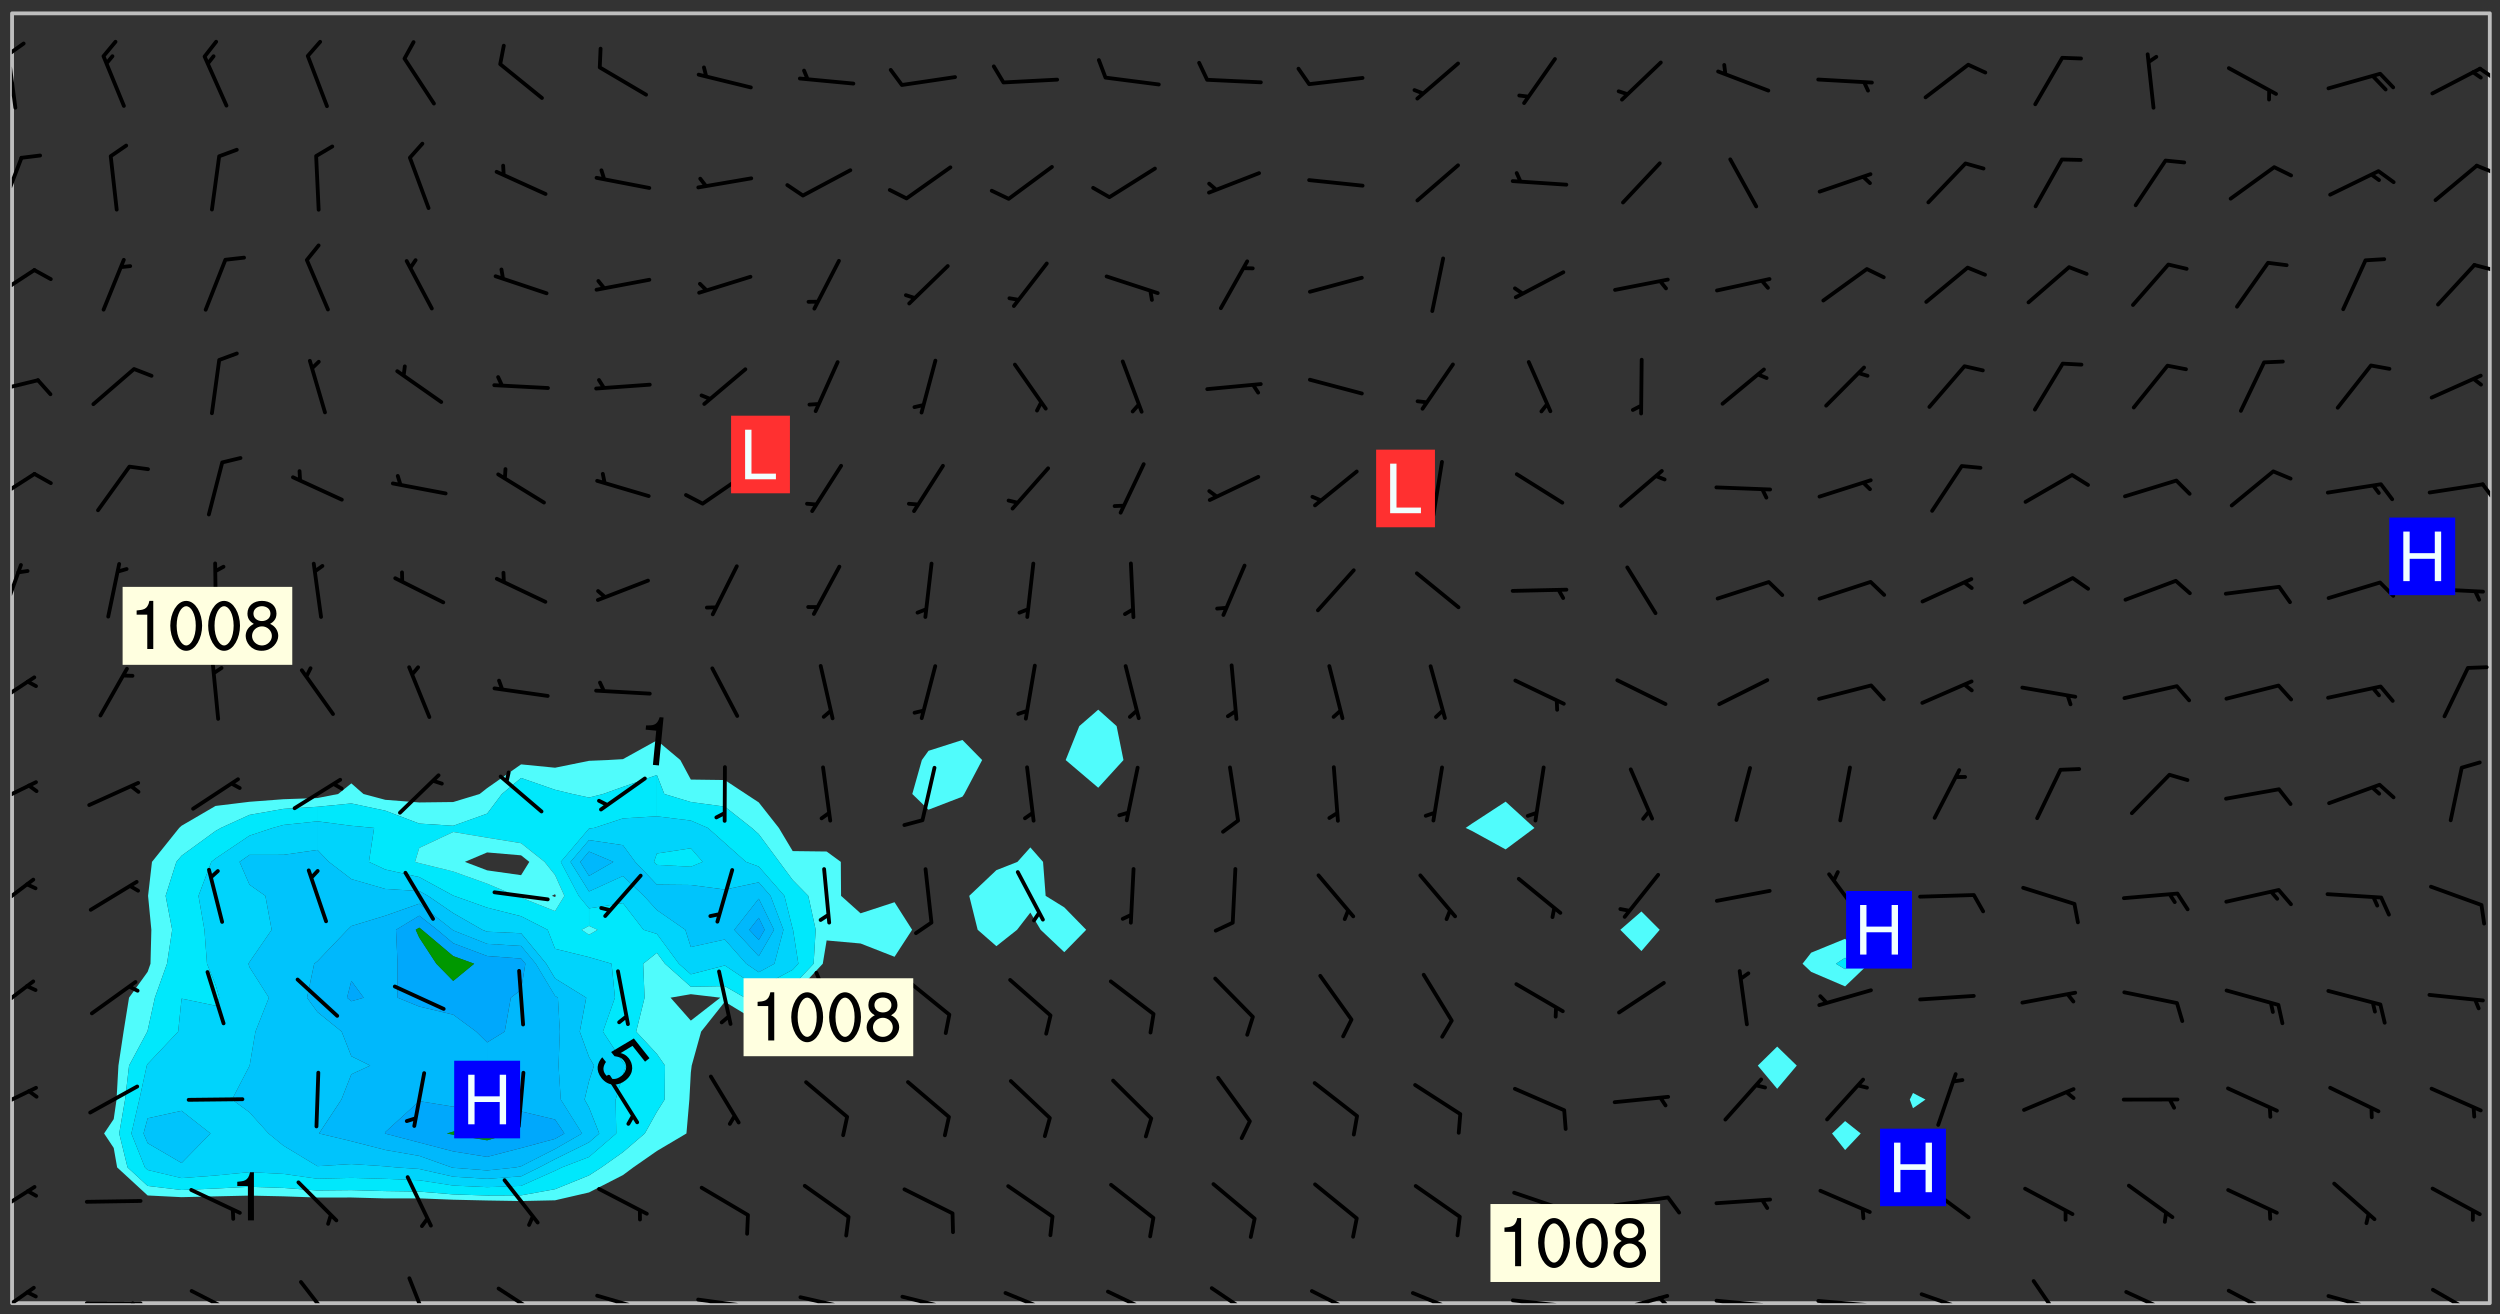 <svg xmlns="http://www.w3.org/2000/svg" role="img" xmlns:xlink="http://www.w3.org/1999/xlink" viewBox="142.45 309.95 326.84 171.84"><rect x="142.45" y="309.95" width="326.84" height="171.84" fill="#333333" stroke="none"/><defs><clipPath id="a"><path d="M144 311.672h1v168.656h-1zm0 0"/></clipPath><clipPath id="b"><path d="M144 311.672h324v168.656H144zm0 0"/></clipPath><clipPath id="c"><path d="M467 311.672h1v168.656h-1zm0 0"/></clipPath><clipPath id="d"><path d="M144 478h4v2.328h-4zm0 0"/></clipPath><clipPath id="e"><path d="M153 480h9v.328h-9zm0 0"/></clipPath><clipPath id="f"><path d="M159 480h2v.328h-2zm0 0"/></clipPath><clipPath id="g"><path d="M167 478h8v2.328h-8zm0 0"/></clipPath><clipPath id="h"><path d="M181 477h6v3.328h-6zm0 0"/></clipPath><clipPath id="i"><path d="M195 476h4v4.328h-4zm0 0"/></clipPath><clipPath id="j"><path d="M207 478h7v2.328h-7zm0 0"/></clipPath><clipPath id="k"><path d="M220 479h8v1.328h-8zm0 0"/></clipPath><clipPath id="l"><path d="M226 480h1v.328h-1zm0 0"/></clipPath><clipPath id="m"><path d="M233 479h8v1.328h-8zm0 0"/></clipPath><clipPath id="n"><path d="M240 480h2v.328h-2zm0 0"/></clipPath><clipPath id="o"><path d="M246 479h9v1.328h-9zm0 0"/></clipPath><clipPath id="p"><path d="M253 480h2v.328h-2zm0 0"/></clipPath><clipPath id="q"><path d="M252 480h2v.328h-2zm0 0"/></clipPath><clipPath id="r"><path d="M260 479h8v1.328h-8zm0 0"/></clipPath><clipPath id="s"><path d="M266 480h3v.328h-3zm0 0"/></clipPath><clipPath id="t"><path d="M273 478h8v2.328h-8zm0 0"/></clipPath><clipPath id="u"><path d="M287 478h7v2.328h-7zm0 0"/></clipPath><clipPath id="v"><path d="M300 478h7v2.328h-7zm0 0"/></clipPath><clipPath id="w"><path d="M313 478h8v2.328h-8zm0 0"/></clipPath><clipPath id="x"><path d="M326 478h8v2.328h-8zm0 0"/></clipPath><clipPath id="y"><path d="M339 479h9v1.328h-9zm0 0"/></clipPath><clipPath id="z"><path d="M345 480h2v.328h-2zm0 0"/></clipPath><clipPath id="A"><path d="M353 479h8v1.328h-8zm0 0"/></clipPath><clipPath id="B"><path d="M359 479h2v1.328h-2zm0 0"/></clipPath><clipPath id="C"><path d="M366 479h9v1.328h-9zm0 0"/></clipPath><clipPath id="D"><path d="M372 480h2v.328h-2zm0 0"/></clipPath><clipPath id="E"><path d="M379 479h9v1.328h-9zm0 0"/></clipPath><clipPath id="F"><path d="M386 480h3v.328h-3zm0 0"/></clipPath><clipPath id="G"><path d="M393 478h8v2.328h-8zm0 0"/></clipPath><clipPath id="H"><path d="M399 480h1v.328h-1zm0 0"/></clipPath><clipPath id="I"><path d="M408 477h5v3.328h-5zm0 0"/></clipPath><clipPath id="J"><path d="M420 478h8v2.328h-8zm0 0"/></clipPath><clipPath id="K"><path d="M433 478h8v2.328h-8zm0 0"/></clipPath><clipPath id="L"><path d="M446 479h8v1.328h-8zm0 0"/></clipPath><clipPath id="M"><path d="M452 480h2v.328h-2zm0 0"/></clipPath><clipPath id="N"><path d="M460 478h7v2.328h-7zm0 0"/></clipPath><clipPath id="O"><path d="M144 464h4v6h-4zm0 0"/></clipPath><clipPath id="P"><path d="M144 451h4v5h-4zm0 0"/></clipPath><clipPath id="Q"><path d="M144 438h4v5h-4zm0 0"/></clipPath><clipPath id="R"><path d="M144 424h4v6h-4zm0 0"/></clipPath><clipPath id="S"><path d="M144 411h4v5h-4zm0 0"/></clipPath><clipPath id="T"><path d="M144 398h4v5h-4zm0 0"/></clipPath><clipPath id="U"><path d="M144 383h2v8h-2zm0 0"/></clipPath><clipPath id="V"><path d="M144 371h4v5h-4zm0 0"/></clipPath><clipPath id="W"><path d="M466 373h2v3h-2zm0 0"/></clipPath><clipPath id="X"><path d="M144 359h4v3h-4zm0 0"/></clipPath><clipPath id="Y"><path d="M144 345h4v5h-4zm0 0"/></clipPath><clipPath id="Z"><path d="M465 344h3v2h-3zm0 0"/></clipPath><clipPath id="aa"><path d="M144 330h2v8h-2zm0 0"/></clipPath><clipPath id="ab"><path d="M466 331h2v2h-2zm0 0"/></clipPath><clipPath id="ac"><path d="M144 316h1v9h-1zm0 0"/></clipPath><clipPath id="ad"><path d="M144 315h2v3h-2zm0 0"/></clipPath><clipPath id="ae"><path d="M466 318h2v3h-2zm0 0"/></clipPath><g id="af" clip-path="url(#clip1)"><path fill="#fff" fill-opacity="0" fill-rule="evenodd" d="M0 0h1000v1000H0zm0 0"/><path fill="#d3d3d3" fill-opacity="0" fill-rule="evenodd" d="M162.152 355.867l-.234.293.059.234.117.172.176.234.293.348.113.059.117-.172.059-.234.176-.176.465-.176h.699l.234.293.289.816.059.176.176.23.352.234.699.699.172.176.234.348.234.41.289.582.41.465.23.234.234.176.117.23.176.293.172 1.164v.234l.059.289.059.117.117.117.348.41.117.172.176.176.176.234.117.172.172.352.059.234.234.406.234-.059-.176.176-.059.93h-.582l-.234-.113-.348.113-.117.117-.059.293-.059.176-.117.172-.465.293-.059.234-.059.113v.645l.059.172v.41l.059.059v.406l.059.406.117.176.059.059.23.641-.059.293v.699l-.059.582v.234l-.059.23-.055.352v1.922l.055.117h.426l-.367.117-.023.352.891 1.168 1.742.539 1.34.359v.539l.09.809.535.715 1.52.27.891-.086.09 1.164.535.18 1.16-.18 2.055-.984 1.16-.363 1.879-.176 1.695-.18-.18.719-1.516.086-1.25.09-.805.27-1.074.809.27.719.535.898-.18.625-.266.809.266 1.078.625.898.805.18 1.25-.18-.266.723.098.504.055.293v.172l.059.293v.406l.176.117.352.117h.406l.293-.176.113-.117.059-.117.117-.23.059-.176.352-.465.23-.176.176-.059.176.059.059.176.117.988.055.469.059.172.117.234.176.059.816.059h.289l.117.234.059.406.059.352v1.105l.117.293.117.348.289.699.176.352.582.754.352.176.172.059.469.234.641.465.348.234.293.176.293.055.23.062.816.348.293.176.113.172.352.352.117.176.523.641v.289l.059.352v.348l.059.352.059.289.117.059.172.059h.176l.582.234.176.117.176.289.176.234.113.234.293.23.117.117v.41l.059.055.289.234.234.117.059.117.117.172.059.117.23.234.059.176.234.059.117.059-.117.113-.059.117v.117l-.117.293-.117.289v.582l.176.117.117.059.059.117.117.117.113.059.176.348.059.352.059.406v.176l-.059.176-.117.699v.172l.117.176.293.293h.406l.176.117.117.172.117.293v.234h-.527l-.23-.234h-.234l-.176.059-.059.699.059.348.117.176.176.41.117.23.289.469.176.055h.523l.234.059.758.641.059.293v.234l.059.059.23.348v.352l-.117.172v.293l.293.289.293.176.172.059.293.176.293.117.582.406.289.234.293.176.219.16.016.012.23.176.641.523.176.234.117.176.176.176.113.172v.641l.117.176.469.117.582.117.234.059.23.113.293.117.113.059.586.352.289.172.176.062.176.055.176.059.699.352.289.176.234.055.289.176.234.117.641.406.293.117.172.059.234.059.41.059.23.059.234.117.059.172-.41.176.469.059.059.293.113.234.176.055.234.059.176.059.406.117.641.234.117.172.059.234v.176l-.059.117-.059.406.234.234.117.059.348.117.641.23.176.117.289.117.176.176.234.465.582 1.105.176.176.348.176.176.117.352.117 1.047.523.234.059.465.113.293.059.465.176.758.582.234.234.348.465.176.176.289.234.816.699.293.176.289.289.293.176.293.289.695.641.176.176.293.234.289.234.469.289.641.582.348.234.234.293.348.348.352.465.934.992.348.406.117.176.234.059.113.117.645.176.23.113.234.059.293.176.23.117.934.699.406.406.234.176.406.176.234.117.816.348.348.234.234.117.293.289.23.117.758.352.352.172.23.059.293.117.234.059.871.176h.816l.469.23.172.059.875.699.465.117.293.059.176.059.23.059.469.059.348.059.352.059.406.059h.293l.172.059v.23l.176.176h.293l.348.059.352.059.699.117h.641l.465-.234.293-.176.172-.117.41-.172.289-.176.934-.465.469-.293.523-.293.465-.172.465-.176 1.051-.465.289-.117.41-.117.289-.117.527-.176 1.516-.699.582-.348.289-.059.293-.059.348-.117.875-.23.352-.117h.113l.234-.059.875-.234.234-.059h.812l.352-.059.816-.117.172-.059.352-.055.293-.059.23-.059.816-.176.176-.059h.348l.234-.059.465-.117.758-.172.234-.059h.348l.41-.117.289-.059 1.285-.059h.289l.41-.059.23-.059h.176l.875-.117h.406l.41-.117h.348l.352-.113.871-.059h1.75l1.047.289.41.117.289.117.352.117.289.117 1.051.172.289.059h.293l.293.059.172.059.41.059.172.059.117.059h.117l.117.059.352.059h.113l.41.066 1.922.395 1.926.395 1.52.449 1.695.719 2.145.805 1.605-.719 1.43-.805 1.16-1.078 1.25-.449 3.035-.719 1.875-.359 2.145-1.348 2.234-1.254 2.5-1.258 1.695-.449 1.785-.18 1.16-.27.625.539 1.34-.27.715-.988.984-1.344.445-.18.805-.359 1.875-.539 1.785-.449 1.25-.27 1.16-.09 1.699-.09 1.961-.27 1.25-.09h.539l.625-.09h.891l2.145-.18 2.41-.18 2.59-.09 1.695.18 1.609.09 1.43.359 1.16.719 1.875.988 1.16 1.527.266.715.629.09.355.898.535.539.535 1.527 1.074.359h.535l-.805.535.09 1.707.715 2.695.891.805.895.988.715 1.258 1.785.539 1.52-.18.355 1.344 1.609-.805.98-.539.27.27.316-.215.219-.145.801.449.449-.359h.355l.535-.27.539-.719.535-.27.625-.988 1.16.449.84.371 1.395.617 1.695-.18h1.605l1.785.09.18-1.707.535-1.344.805.27.492.848.402.406-.09.539v.359l.715.449.711-.27h1.43l.359.988.445 1.258.715 1.344 1.25.629 1.695.629.715-.18.18-.539.98-.09.449.359.086 1.258-.266.629-.535.18v.539l.715.984.266.539.984.988.801 1.078-.266.359-.09.898-.625 2.332-.355 2.066-.09 1.793-.18.719-.09.539v1.438l-.98 1.883-.359 1.707-.535.898-.805 1.168-.266.539 2.055 1.254.086.359-.355.539-.09-.18v.809l.09 1.438-.445.715-1.074.094-.266.715.535.898.805.719 1.16.809 1.34.27.445.359-.355.449-1.789-.09-1.25-.449-.715-.719-.625-.09-.176 3.59-.188 1.309h89.359V311.703h-55.27v49.082l.762.125 3.289.543 2.023 2.836v2.754l2.352.332 2.348.332h4.051l-1.379 4.16-2.023.707-2.023.703-.543.344-2.594 1.617-.188.117-2.023-2.078-.73-2.742-2.672-2.078-1.375-3.5-.066-.082-1.957-2.672 2.75-1.418v-49.082H294.422v91.414l.117.031.133.012.074.074.105.047.09.059.086.059.09.059.297.297.059.09.031.117.027.117.016.137-.031.117-.059.09-.059.086-.043.105-.047.102-.027.121v.145l.176.27.148.148.074.086.074.074.043.105.062.09.059.086.043.105.059.09.047.102.043.105.059.086.117.18.074.074.062.086.059.09.043.105.059.09.059.086.062.09.059.09.043.102.117.18.074.074.059.086.074.074.09.059.105.047h.148l.133-.016.133.016.102-.047.074-.074.047-.102-.016-.133v-.148l-.047-.105-.027-.117-.047-.102-.027-.121-.043-.102-.062-.09-.043-.102-.043-.105-.031-.117-.016-.133-.012-.137.086-.059.059-.086.121-.031.043.105.016.133v.117l.059.102.059.09.09.059.148.148.059.09.043.105-.012.102.086.059.105.047.086.059.09.059.074.074-.117.027-.105.047-.086.059-.074.074-.059.09-.062.086-.027.121-.047.102-.043.105-.031.117-.012.133-.016.133v.148l.027.117.047.105.043.102.059.09.074.074.09.059.074.074.09.059.059.09.043.105.047.102.117.031.133.016h.148l.117-.031.105.043.043.105.047.102.027.121L299.5 410l.027.117.031.121.027.117.105.043.102.047.133-.016.148.148.062.086.074.074.07.074.09.062.105.043.102.043.117.031.137.016.117-.031.074-.074.027-.117-.012-.133-.031-.121-.027-.117.043-.105h.117l.09.062.117.027h.148l.133.016h.148l.133.016.133-.016h.148l.133-.016.133-.012.137.012.117-.027.133-.016.191-.059-.059.176-.016.133-.027.121-.016.133-.059.086-.133.016-.105.047-.105.043-.117.031-.117.027-.266.031h-.148l-.133.016-.074.074.059.086.148.148.117.18.074.07.09.062.09.059.086.059.09.059.102.043.105.062.105.043.086.059.105.047.102.043.18.117.059.09-.043.102-.047.105.016.133.223.223.059.09.043.102.031.121.043.102.016.133.031.117.012.137.031.117.148.148.102.043.105.043.117.031.133.016.137.016h.117l.117-.031.09-.059.043-.105.047-.102.043-.105.031-.117.012-.133v-.148l-.012-.133-.016-.133-.031-.117-.043-.105-.047-.105-.043-.102-.043-.105-.016-.133.016-.133.027-.117.031-.117.027-.121.047-.102.09-.059.086-.062.074-.074.09-.059.223-.223.059-.086.074-.074.117-.18.059-.086v-.148l-.074-.074-.102-.047-.105-.043-.102-.043-.059-.09-.047-.105-.027-.117.09-.059.117-.031.102-.043.18-.117.148-.148.012-.133-.012-.105-.09-.059-.133.016h-.148l-.133.016-.133-.016-.121-.031-.086-.059-.074-.074-.059-.09-.062-.086-.117-.18-.059-.086.031-.121.086-.059.121-.031.059-.086v-.121l-.031-.117-.059-.09-.059-.086-.047-.105-.027-.117-.016-.133.059-.09.074-.074.09-.059.117-.18.074-.074.059-.086.148-.148.121-.031.133-.016.133.016.074.074.043.105.016.133-.031.117-.117.031-.133.012-.148.148-.043.105-.047.102-.027.121-.031.117v.148l.031.117.043.105.059.09.074.07.074.074.117.031.121.027.117-.027.133-.016h.117l.09.059.074.074.047.105.059.086.102.047.133.016.105.043.086.059-.012.105-.074.074-.18.117-.059.09-.09.059-.07.074-.074.074-.062.09-.027.117-.016.133.016.133-.016.133v.148l.016.133.027.117.031.121.074.074.09.059.086.059.09.059.117.031v.086l-.102.047-.09.059-.266.031-.117.027h-.148l-.105.043-.102.047-.059.09-.062.234-.012.133-.031.121-.016.133v.293l-.012.133.012.137.016.133.133.016.133.012.121.031.086.059.074.074.047.105.043.102.016.133v.445l-.016.133v.445l.031.266.027.117.016.133.031.117.086.211.031.266v.148l-.031.117-.027.117-.031.121-.027.117-.031.117-.031.121-.012.133-.016.133.09.059.117-.031.102.016.047.105-.031.266v.441l-.043.105-.047.105-.043.102-.043.105-.059.086-.031.121-.043.117-.031.117-.016.133.016.133.059.09.105.047.086.059.059.086-.012.137-.031.117-.043.102v.445l-.016.133v.148l-.031.117-.043.105-.027.117-.047.105-.043.102-.031.121-.027.117-.031.133-.031.117-.027.117-.043.105-.031.117-.031.121-.012.133-.016.133v.297l.027.117v.148l.047.398.027.117.059.09.121.031h.148l.133-.016.059.09v.117l-.059.09-.09.059-.102.043-.105.047-.09.059-.086.059-.137.016-.117-.031-.133-.016-.102.047-.062.086-.012.137-.016.133-.031.117-.027.117-.016.133-.031.121v.297l.016.133.031.117v.148l.012.133v.148l-.027.117-.047.102-.027.121-.031.117-.059.09-.074.074-.102.043-.105.047-.117.027-.121.031-.102-.047.059-.086.105-.047.027-.117.031-.117.027-.121.031-.117v-.148l.016-.133-.031-.117-.043-.105-.105.016-.074.074-.102.043-.09.062-.074.074-.043.102-.016.133-.031.117L304.25 426l-.031.117-.027.117-.031.121-.027.117-.031.117-.043.105-.09.059h-.09l-.117-.031-.031-.086.016-.137-.031-.117v-.148l-.012-.133v-.148l-.062-.234-.027-.121-.043-.102-.047-.105-.059-.086-.059-.09-.043-.105-.062-.086-.148-.148-.07-.074-.105-.047-.105-.043-.102-.043-.297-.297-.09-.074-.086-.059-.105-.043-.09-.062-.086-.059-.105-.043-.09-.059-.086-.062-.074-.07-.105-.047-.086-.059-.105-.043-.09-.062-.102-.043-.105-.043-.086-.059-.105-.047-.105-.043-.102-.047-.09-.059-.102-.043-.105-.043-.09-.062-.117-.027-.133-.016-.133.016H299.75l-.133.016-.117-.031-.09-.059-.074-.074-.09-.059-.102-.047h-.148l-.121-.027-.102-.043-.074-.074-.117-.18-.09-.059-.102-.043-.09-.062-.105-.043-.09-.059-.086-.059-.105-.047-.059-.086-.059-.09-.043-.105-.047-.102-.074-.074-.086-.059-.074-.074-.09-.059-.223-.223-.043-.105-.031-.266.105-.043h.145l.105.043.074.074.09.059.086.059.105.047.09.059.148.148.07.074.148.148.062.086.074.074.086.059.074.074.09.062.09.059.086.059.27.176.102.047.105.043.102.043.047-.074.059-.086.074-.074.07-.074.105.043.074.074.059.09.043.102.047.105.043.105.121.027.117-.027.074-.09.043-.105.059-.09.074-.074.105-.043.117-.027.133.012.09.059.148.148.059.09.043.105.047.102.043.105.043.102.105.047.105.043.133.016.086-.059.059-.09.074-.074.105-.043.117.027.105.047.102.043.105.043.102.047.18.117v.117l-.016.133.016.133.016.137.059.086.102.047.121.027.117.031h.148l.117-.031.059-.09.18-.117.059-.09.074-.074.059-.086.117-.18.18-.117.117.031.09.059.043.074-.016.133v.117l.09.059h.148l.133-.016.133-.012.266-.031.105-.043.117-.031.121-.027.074-.074.07-.074.062-.09-.016-.105-.047-.102-.102-.043-.105-.016-.117.027-.266.031h-.148l-.074-.074-.09-.059-.117-.031-.117-.027-.133-.016h-.148l-.133.016h-.297l-.105-.047-.148-.148-.043-.102-.059-.09.223-.223.086-.059.105-.043.117-.031.133-.016.133.016.137.016.102.043.133-.012.09-.062.102-.043.062-.09-.047-.102-.09-.059-.117-.031-.102-.043-.059-.09-.062-.09v-.117l.016-.133.105-.047.074-.07v-.121l-.09-.059-.031-.117.09-.059.074-.074.043-.105.059-.09.047-.102.016-.133v-.148l-.047-.105-.043-.102-.09-.059-.133-.016-.102-.043-.137-.016-.117-.031h-.445l-.133-.016-.133-.012-.133-.016-.117-.031h-.148l-.133-.016-.133-.012-.266-.031-.121-.043-.086-.059-.074-.074v-.148l.012-.133.105-.047.102-.043.133-.016h.152l.133-.016h.293l.121.031.102.043.09.059.234.062.121-.047.09-.059.102-.043.133-.016.105.043.102.047.133.012.121-.027h.145l.121-.031.117-.027.105-.047.074-.074.086-.059.148-.148.059-.086.047-.105.027-.117.016-.105-.102-.043-.09-.059-.117-.031-.105-.043-.09-.062-.074-.086-.074-.074-.102-.043-.105-.047-.102-.043-.059-.09-.047-.102-.086-.211-.062-.086-.059-.09-.074-.074-.086-.059h-.27l-.117.031-.09.059-.102.043-.133.016-.105-.016-.027-.117-.062-.09-.117-.031-.102-.043-.148-.148-.031-.117-.016-.105.074-.074.18-.117.117-.027.117-.031.137.016.102.043.105.043.102.047.105.043.117.031.133.016.117.027.133.016.105-.016.09-.059-.074-.074-.105-.043-.074-.074-.074-.09-.148-.148-.086-.059-.09-.059-.074-.074-.09-.059-.102-.047-.121-.027-.102-.047-.105-.043-.117-.031-.102-.043-.121-.031h-.148l-.117.031-.105.043-.086.062-.18.117-.086.059-.09.059-.105.047-.086.059-.105.043-.102.043-.105.047-.074.074-.059.09-.059.086-.047.105-.059.086-.074.074-.133-.012-.117-.031h-.117l-.074.074-.09.059-.074.074-.09.059-.086.059-.105.047-.102.043-.137.016-.102-.043-.148-.148-.105-.047h-.086l-.105.047-.102.043-.121.031-.117-.031-.074-.074v-.117l.031-.121.074-.07.059-.09.074-.074.117-.031.105-.043h.293l.133-.016.137-.016.102-.043.09-.059.102-.047.09-.059.133-.012.09.059.133.012.09-.059.086-.059.105-.043.09-.059.086-.062.09-.059.148-.148.059-.086.059-.09.105-.043.133-.016.117.027.121.031.059-.059.059-.09.031-.266.027-.117.105.012.133.016.102-.043.09-.059.059-.09.074-.074.059-.09.047-.102.012-.133-.012-.133-.047-.105-.148-.148-.059-.09-.059-.086-.043-.105v-.445l.016-.133v-.148l.012-.133-.059-.059-.09.059-.102-.043-.18-.117-.086-.059-.062-.09-.059-.09-.074-.074-.086-.059-.121.031-.102.012-.105.047-.086.059-.105.043-.148.148-.09.059-.086.059-.09.062-.105.043-.133.016v-.121l.105-.043.117-.031.074-.07.043-.105v-.148l-.027-.117-.148-.148-.133-.016h-.148l-.117.031-.105.043-.102.043-.09.062-.117.027-.074-.074.012-.133-.043-.102-.043-.105-.09-.059-.117.027-.121.031-.117.031-.102.043-.121.031-.102.043-.105.043-.09.059-.102.016v-.117l.016-.133-.059-.09-.074.043-.148.148-.059.09-.074.074-.047.105-.043.102-.074.074-.059.09-.074.074-.059.086-.074.074-.09.062-.074.07-.074.074-.102.016-.133.016-.105-.043v-.121l.148-.148.043-.102.059-.09.047-.102.043-.105.059-.09.031-.117.043-.102.031-.121.027-.117.047-.105.043-.102.043-.105.074-.07.09-.062.09-.059.102-.043h.297l.266-.031.105-.043-.074-.074-.117-.031-.105-.043-.09-.059-.102-.047-.09-.059-.102-.043-.105-.043-.09-.062-.086-.059-.105-.043-.102-.043-.121-.031-.117-.031-.102-.043L297.5 410.25l-.102-.043-.09-.059-.043-.105-.016-.133.102-.043.133-.016.137.016.133-.016.102-.043.059-.09.016-.105-.09-.059-.074-.074-.102-.043-.09-.059-.148-.148-.043-.105-.016-.133v-.293l-.059-.09-.09-.059-.074-.074-.043-.105-.031-.117-.059-.09-.074-.074-.117-.027-.074-.074-.09-.059-.09-.062-.086-.059-.074-.074-.059-.086-.047-.105-.086-.059-.148-.148-.195-.059-.133.016-.102.043-.074.074-.047.102-.043.105-.059.09-.059.086-.297.297-.09.059h-.086l-.062-.086-.043-.105.031-.117.059-.09.027-.117-.012-.133-.09-.062-.105.047-.117.027-.117.031-.27.176-.102.047-.117.027-.105.047-.09.059-.102.043-.059-.086-.047-.105.016-.133.047-.105.07-.074.074-.07.059-.09v-.148l-.043-.105h-.238l-.102.047-.031.117-.027.117-.031.121-.074.043-.133.016-.074-.047-.043-.102-.043-.105-.047-.102-.043-.105-.121.031-.102.043-.133.016-.117.031-.105.043-.09.059-.102.047-.121.027-.133.016-.102-.043-.059-.09-.047-.105-.043-.102-.043-.105v-.117l.059-.09.086-.059.18-.117.102-.047.105-.043.105-.059.102-.043.09-.062.102-.043.105-.059.102-.047.09-.059.105-.043.102-.043.09-.062.102-.043.137-.016.117.031.102.043.121.031.102.043.105.047.102.043.105.043.102.047.105.043.102.043.105.047.086.059.105.043.117.031.105.043.102.047.09.059.105.043.102.043.105.047.117.027.102.047.121.027h.148l.086-.059.016-.102.059-.09-.027-.117-.074-.074-.117-.18-.074-.074-.09-.074-.18-.117-.086-.059-.105-.043-.102-.047-.27-.176-.059-.09-.074-.074-.059-.09-.043-.102-.031-.117-.016-.137v-.562l-.012-.133-.016-.133-.031-.117-.016-.133-.012-.133-.031-.121-.223-.223-.059-.086-.016-.105.031-.117.133-.016v-91.414H172.992v1.453l-.059.234-.352 1.051-.172.523-.117.348-.176.41-.117.172-.234.293-.23.059h-.352l-.117.059-.23.406v.293l.117.176.23.23.117.234.641.758.293.465.176.234.23.352.234.348.641.816.176.465.172.41.117.695.176.469.117 1.398.059.465v.875l.117 1.047v4.781l-.059.465-.352 1.281-.176.523-.113.41-.352.93L172.934 336l-.234.582-.117.176-.172.348-.176.406-.352.816-.059.293-.113.293-.117.289-.059.176-.117.875-.059.406-.059.117-.059.176-.059.172-.23.527-.117.172v.234l-.117.234-.059.172-.176.586v.289l-.059.176v.293l-.059.113-.059.527v.172l-.055.234v2.621l-.176.816-.117.176-.176.234-.117.172-.113.234-.586.934-.23.289-.293.465-.176.234-.289.352-.352.699-.113.23-.176.41-.176.23-.406.527-.816.699-.293.172-.289.234-.176.117-.176.176-.523.406-.527.176-.172.176-.234.055-.641.176h-.758m12.211 31.023l-1.074.449.359.895 1.25-.715.445-.539-.98-.09"/><path fill="#d3d3d3" fill-opacity="0" fill-rule="evenodd" d="M201.508 416.598h-.895l.449.629.98.359.805-.09.445-.988-.176.09-.715-.355-.895.355m154.621 59.07l-.059-.523v-.293l.113-.293.059-.23.469-.469h.113l.117-.113.117-.059h.176l.234-.059h.348l.234.059.117.059.23.172.059.176.117.582v.293l-.117.176-.172.289-.176.176-.527.523-.23.234-.117.059h-.176l-.117-.059-.406-.293-.176-.117-.117-.059-.059-.113-.055-.117m6.641-10.957l-.059-.172v-1.109l.059-.172.176-.059.172-.059h.176l.234-.059.117.059.059.699-.059.172-.117.176-.117.059-.234.523-.113.059h-.234l-.059-.117m9.613-14.391l-.117-.176v-.699l.293-.875.117-.172.176-.352.113-.23.117-.293.352-.758.117-.23.172-.234h.176l.117-.059h.641l.117.059.234.234.172.113.352.293.117.117.113.176v.113l.117.059.117.117v.699l-.059.176v.23l-.059.176-.348 1.051-.117.23-.117.234-.117.059-.23.234-.641.289h-.875l-.41-.117-.641-.465"/><path fill="none" stroke="#bebebe" stroke-linecap="round" stroke-linejoin="round" stroke-miterlimit="10" stroke-width=".5" d="M467.957 311.695H144.027v168.625h323.93v-168.625"/><g clip-path="url(#a)"><path fill="#fff" fill-opacity="0" fill-rule="evenodd" d="M144 475.891v4.438h.004H144V311.672h.004H144v164.219"/></g><g clip-path="url(#b)"><path fill="#fff" fill-opacity="0" fill-rule="evenodd" d="M144.004 480.328V311.672h84.324v95.07l-4.438 2.457-2 .117-2.438.102-4.438.902-4.441-.438-4.438 3.102-.98.77-3.457 1.051-4.438.055-4.441-.344-2.855-.762-1.582-1.387-1.727 1.387-2.711.531-4.438.152-4.441.336-4.438.543-4.438 2.586-.316.289-3.555 4.438-.512 4.441.43 4.438-.113 4.438L161.754 437l-2.434 3.383-.715 4.438-.672 4.441-.246 4.438-.371 2.559-1.258 1.879 1.258 1.891.449 2.547 3.988 3.668 4.438.223 4.438-.105 4.438-.102 4.441.098 4.438.156 4.438-.004 4.438.121 4.441-.008 4.438.176 4.438.102 4.438.074 4.441-.098 4.438-1.027 4.438-2.27 1.352-1.004 3.086-2.148 3.863-2.289.383-4.438.191-3.523.113-.914 1.234-4.441 3.094-3.902 4.438 2.684 3.957-3.219.48-.254 3.934-4.184.504-3.043 4.438.398 4.441 1.738 2.297-3.531-2.297-3.605-4.441 1.453-2.551-2.285-.031-4.441-1.855-1.355-4.438-.055-1.809-3.027-2.629-3.34-1.676-1.098-2.762-1.824-4.441-.062-1.371-2.551-3.066-2.574v-95.07h39.945v95.02l-4.438 1.418-.867 1.207-1.25 4.438 2.117 2.055 4.438-1.707.238-.348 2.34-4.438-2.578-2.625v-95.02h8.879v109.066l-1.688 1.891-2.754 1.082-3.547 3.359 1.102 4.438 2.445 2.141 2.703-2.141 1.738-2.25 1.344 2.25 3.094 2.926 2.863-2.926-2.863-2.93-2.438-1.508-.34-4.441-1.66-1.891v-109.066h8.875v91.055l-2.477 2.148-1.781 4.441 4.258 3.621 3.301-3.621-.898-4.441-2.402-2.148v-91.055h53.262V414.75l-4.441 2.898-.785.543.785.371 4.441 2.438 3.77-2.809-3.77-3.441V311.672h17.754v117.441l-2.762 2.395 2.762 2.781 2.391-2.781-2.391-2.395v-117.441h17.75v135.102l-2.535 2.488 2.535 3.035 2.559-3.035-2.559-2.488V311.672h8.879v121.012l-4.438 1.816-1.129 1.445 1.129 1.062 4.438 1.898v17.605l-1.711 1.625 1.711 2.164 2.043-2.164-2.043-1.625v-17.605l3.098-2.961-3.098-3.262V311.672h8.875v141.172l-.418.855.418 1.137 1.633-1.137-1.633-.855V311.672h75.449v168.656H144.004"/></g><path fill="#50fcfc" fill-rule="evenodd" d="M157.316 460.027l-1.258-1.891 1.258-1.879.371-2.559.246-4.438.672-4.441.715-4.438L161.754 437l.371-1.055.113-4.438-.43-4.438.512-4.441 3.555-4.438.316-.289 4.438-2.586 4.438-.543 4.441-.336 4.438-.152 2.711-.531 1.727-1.387 1.582 1.387 2.855.762 4.441.344 4.438-.055 3.457-1.051.98-.77 4.438-3.102 4.441.438 4.438-.902 2.438-.102 2-.117 4.438-2.457v4.531l-4.438 1.551-2.598.93-1.84.465-2.18-.465-2.258-.551-4.441-1.543-2.508 2.094-1.93 2.566-4.438 1.59-4.438-.289-4.441-1.688-4.438-.945-4.438.438-4.438.273-4.441.785-3.746 1.707-.691.395-4.438 3.23-.684.812-1.406 4.441.859 4.438-.68 4.438-1.582 4.438-.945 4.281-.051.156-2.379 4.441-.52 4.438-.77 4.438 1.09 4.438 2.629 2.418 4.438.535 4.438-.191 4.438-.23 4.441.148 4.438.336 4.438-.047 4.438.125 4.441.066 4.438.367 4.438.145 4.438-.02 4.441-.805 4.438-1.801 1.621-1.047 2.816-1.992 2.859-2.445 1.578-2.832 1.016-1.605.047-4.438-1.062-1.531-2.707-2.91 1.102-4.438-.184-4.438 1.789-1.426 1.055 1.426 3.383 3.008v.973l-2.652.457 2.652 3 3.855-3-3.855-.457v-.973l4.441-.078 2.621 1.508 1.816 1.258 1.547-1.258 2.891-1.523 2.738-2.914.27-4.438-.969-4.438-2.039-2.078-1.75-2.363L241.645 419l-.91-.809-3.527-2.785-4.441-.602-3.465-1.051-.973-2.48v-4.531l3.066 2.574 1.371 2.551 4.441.062 2.762 1.824 1.676 1.098 2.629 3.34 1.809 3.027 4.438.055 1.855 1.355.031 4.441 2.551 2.285 4.441-1.453 2.297 3.605-2.297 3.531-4.441-1.738-4.438-.398-.504 3.043-3.934 4.184-.48.254-3.957 3.219-4.438-2.684-3.094 3.902-1.234 4.441-.113.914-.191 3.523-.383 4.438-3.863 2.289-3.086 2.148-1.352 1.004-4.438 2.27-4.438 1.027-4.441.098-4.438-.074-4.438-.102-4.438-.176-4.441.008-4.438-.121-4.438.004-4.438-.156-4.441-.098-4.438.102-4.438.105-4.438-.223-3.988-3.668-.449-2.547"/><path fill="#00e8fc" fill-rule="evenodd" d="M159.125 462.574l-1.09-4.438.77-4.438.52-4.438 2.379-4.441.051-.156.945-4.281 1.582-4.438.68-4.438-.859-4.438 1.406-4.441.684-.812 4.438-3.23.691-.395 3.746-1.707 4.441-.785 4.438-.273v1.902l-4.438.473-1.41.391-3.031 1.008-4.438 2.984-.551.445-1.68 4.441.777 4.438.336 4.438 1.117 2.75.504 1.688-.504 1.051-4.438-.926-.449 4.312-3.988 4.23-.113.211-.973 4.438-1.043 4.438 1.77 4.438.359.332 4.438 1.062 4.438-.34 4.438-.438 4.441.23 4.438.633 4.438-.113 4.438.125 4.441.188 4.438.688 4.438.211 4.438-.168 4.441-1.977.879-.434 3.559-1.367 3.559-3.07-.074-4.438.953-3.234.41-1.203-.41-.43-2.621-4.012 1.574-4.438-.441-4.438-2.949-.859-4.438-1.094-.969-2.484-3.473-1.77-4.438-1.125-4.328-1.543-.109-.035-4.438-2.418-4.441-.988-2.141-1 .68-4.438-2.977-.281-4.438-.582v-1.902l4.438-.438 4.438.945 4.441 1.688 4.438.289v.812l-4.438 2.086-.551 1.82.551.16 4.438 1.098 4.438 1.59 3.777 1.594.66.234 4.441 1.758 1.219-1.992-1.219-2.723-1.371-1.719-3.07-2.441-4.438-.723-4.438-.742v-.812l4.438-1.59 1.93-2.566 2.508-2.094 4.441 1.543 2.258.551 2.18.465 1.84-.465 2.598-.93 4.438-1.551v5.402l-4.438.273-3.773 1.242-.664.086-3.691 4.352 2.344 4.441 1.348 1.641V431l-.965.508.965.648 1.109-.648L219.453 431v-2.289l4.438-.691 2.688 3.488 1.75.539 2.879 3.898 1.559 1.383 4.441-1.16 4.438 2.949 4.438-2.383.742-.789-.695-4.438-.047-.113L245 427.07l-3.355-3.828-1.668-.613-2.77-2.469-2.215-1.969-2.227-.961-4.438-.555v-5.402l.973 2.48 3.465 1.051 4.441.602 3.527 2.785.91.809 2.688 3.629 1.75 2.363 2.039 2.078.969 4.438-.27 4.438-2.738 2.914-2.891 1.523-1.547 1.258-1.816-1.258-2.621-1.508-4.441.078-3.383-3.008-1.055-1.426-1.789 1.426.184 4.438-1.102 4.438 2.707 2.91 1.062 1.531-.047 4.438-1.016 1.605-1.578 2.832-2.859 2.445-2.816 1.992-1.621 1.047-4.438 1.801-4.441.805-4.438.02-4.438-.145-4.438-.367-4.441-.066-4.438-.125-4.438.047-4.438-.336-4.441-.148-4.438.23-4.438.191-4.438-.535-2.629-2.418"/><path fill="#00d4fc" fill-rule="evenodd" d="M161.395 462.574l-1.77-4.438 1.043-4.438.973-4.438.113-.211 3.988-4.23.449-4.312v14.664l-4.438.98-.539 1.984.539 1.27 4.438 2.59 3.781-3.859-3.781-2.965v-14.664l4.438.926.504-1.051-.504-1.688-1.117-2.75-.336-4.438-.777-4.438 1.68-4.441.551-.445 4.438-2.984 3.031-1.008 1.41-.391 4.438-.473v3.738l-4.438.641-4.441.008-1.301.914 1.301 2.984 2.074 1.457.824 4.438-2.898 4.211-.137.227.137.449 2.535 3.988-1.758 4.438-.758 4.441-.02.031-2.285 4.406 2.285 1.672 2.488 2.766 1.953 1.594 4.438 2.68 4.438-.277 4.438.297 1.492.145 2.949.203 4.438 1.004 4.438.281 4.438-.324 2.363-1.164 2.078-1.086 4.438-2.191 1.344-1.16-1.344-3.402-.578-1.035.578-2.387.656-2.051-.656-1.141-1.207-3.301.848-4.438-4.078-2.516-1.152-1.922-3.289-3.984-4.438-.203-.633-.25-3.805-2.18-3.301-2.258-1.137-.625-4.441-.277-4.438-1.289-2.938-2.25-1.5-1.562v-3.738l4.438.582 2.977.281-.68 4.438 2.141 1 4.441.988 4.438 2.418.109.035 4.328 1.543 4.438 1.125 3.473 1.77.969 2.484 4.438 1.094 2.949.859.441 4.438-1.574 4.438 2.621 4.012.41.43-.41 1.203-.953 3.234.074 4.438-3.559 3.07-3.559 1.367-.879.434-4.441 1.977-4.438.168-4.438-.211-4.438-.688-4.441-.188-4.438-.125-4.438.113-4.438-.633-4.441-.23-4.438.438-4.438.34-4.438-1.062-.359-.332"/><path fill="#00c4fc" fill-rule="evenodd" d="M161.754 459.406l-.539-1.27.539-1.984 4.438-.98 3.781 2.965-3.781 3.859-4.438-2.59m13.312-4.035l-2.285-1.672 2.285-4.406.02-.031.758-4.441 1.758-4.438-2.535-3.988-.137-.449.137-.227 2.898-4.211-.824-4.438-2.074-1.457-1.301-2.984 1.301-.914 4.441-.008 4.438-.641 1.5 1.562 2.938 2.25 4.438 1.289 4.441.277v1.652l-4.441 1.57-4.438 1.348-.508.492-3.93 4.117-.418.32-.938 4.438 1.355 1.871 3.172 2.566 1.266 3.223 2.465 1.219-2.465 1.137-1.297 3.301-2.926 4.438 4.223 1.012 4.438 1.145 4.441.773 4.238 1.508.199.047 4.438.348 3.762-.395.676-.152 4.441-2.258 3.531-2.027-2.785-4.438-.293-4.438.176-4.441-.258-4.438-.371-.23-2.52-4.207-1.922-2.328-4.438-.27-4.438-1.762-.098-.078-4.34-3.41v-1.652l1.137.625 3.301 2.258 3.805 2.18.633.25 4.438.203 3.289 3.984 1.152 1.922 4.078 2.516-.848 4.438 1.207 3.301.656 1.141-.656 2.051-.578 2.387.578 1.035 1.344 3.402-1.344 1.16-4.438 2.191-2.078 1.086-2.363 1.164-4.438.324-4.438-.281-4.438-1.004-2.949-.203-1.492-.145-4.438-.297-4.438.277-4.438-2.68-1.953-1.594-2.488-2.766"/><path fill="#00b8fc" fill-rule="evenodd" d="M183.945 442.254l-1.355-1.871.938-4.438.418-.32 3.93-4.117.508-.492v7.172l-.566 2.195.566.465 1.613-.465-1.613-2.195v-7.172l4.438-1.348 4.441-1.57v1.566l-3.043 1.844.207 4.438v4.438l2.836 1.16 4.438 1.062 3.004 2.215 1.434 1.41v5.414l-2.512 2.055-1.926.934-4.438-.723-4.441 4.043-.055.184.055.02 4.441 1.164 4.438 1.16 4.438.715 4.438-1.156 4.441-1.199 1.223-.703-1.223-1.824-4.441-1.059-2.375-1.555-2.062-2.055v-5.414l2.293-1.41.805-4.438 1.34-1.035.559-3.402-.559-.672-4.438-.336-4.438-1.668-2.09-1.762-2.348-1.844v-1.566l4.34 3.41.098.078 4.438 1.762 4.438.27 1.922 2.328 2.52 4.207.371.23.258 4.438-.176 4.441.293 4.438 2.785 4.438-3.531 2.027-4.441 2.258-.676.152-3.762.395-4.438-.348-.199-.047-4.238-1.508-4.441-.773-4.438-1.145-4.223-1.012 2.926-4.438 1.297-3.301 2.465-1.137-2.465-1.219-1.266-3.223-3.172-2.566"/><path fill="#00a8fc" fill-rule="evenodd" d="M188.383 440.848l-.566-.465.566-2.195 1.613 2.195-1.613.465m4.438 17.309l-.055-.02.055-.184 4.441-4.043 4.438.723 1.926-.934 2.512-2.055v4.727l-4.438 1.523-.824.242.824.16 4.438.734 2.988-.895-2.988-1.766v-4.727l2.062 2.055 2.375 1.555 4.441 1.059 1.223 1.824-1.223.703-4.441 1.199-4.438 1.156-4.438-.715-4.438-1.16-4.441-1.164m1.605-22.211l-.207-4.438 3.043-1.844v1.562l-.465.281.465 1.023 2.23 3.414 2.207 2.25 2.742-2.25-2.742-.996-4.082-3.441-.355-.281v-1.562l2.348 1.844 2.09 1.762 4.438 1.668 4.438.336.559.672-.559 3.402-1.34 1.035-.805 4.438-2.293 1.41-1.434-1.41-3.004-2.215-4.438-1.062-2.836-1.16v-4.438"/><path fill="#50fcfc" fill-rule="evenodd" d="M197.262 420.809l-.551 1.82.551.16 4.438 1.098 4.438 1.59 3.777 1.594.66.234 4.441 1.758 1.219-1.992-1.219-2.723v2.504l.094.219-.094.156-.414-.156.414-.219v-2.504l-1.371-1.719-3.07-2.441-4.438-.723v1.93l4.438.379 1.078.855-1.078 1.738-4.438-.629-2.914-1.109 2.914-1.234v-1.93l-4.438-.742-4.438 2.086"/><path fill="#009800" fill-rule="evenodd" d="M197.262 432.531l-.465-1.023.465-.281.355.281 4.082 3.441 2.742.996-2.742 2.25-2.207-2.25-2.23-3.414m4.438 25.766l-.824-.16.824-.242 4.438-1.523 2.988 1.766-2.988.895-4.438-.734"/><path fill="#fff" fill-opacity="0" fill-rule="evenodd" d="M206.137 421.395l-2.914 1.234 2.914 1.109 4.438.629 1.078-1.738-1.078-.855-4.438-.379m8.879 5.457l-.414.219.414.156.094-.156-.094-.219"/><path fill="#00d4fc" fill-rule="evenodd" d="M218.105 427.07l-2.344-4.441 3.691-4.352v1.504l-2.418 2.848 2.418 3.867 4.438-2.02 2.734 2.594 1.703 1.859 3.719 2.578.719 2.254 4.441-.988 2.801 3.172 1.637 1.109 2.047-1.109 1.184-4.438-1.688-4.438-1.543-1.762-4.438.941-4.441-.598-4.438-.047-2.84-2.977-1.598-2.18-4.438-.668v-1.504l.664-.086 3.773-1.242 4.438-.273 4.438.555v3.621l-4.438.68-.371 1.098.371.391 4.438.242 1.551-.633-1.551-1.777v-3.621l2.227.961 2.215 1.969 2.77 2.469 1.668.613L245 427.07l1.082 4.324.047.113.695 4.438-.742.789-4.438 2.383-4.438-2.949-4.441 1.16-1.559-1.383-2.879-3.898-1.75-.539-2.688-3.488-4.438.691-1.348-1.641"/><path fill="#00c4fc" fill-rule="evenodd" d="M219.453 426.496l-2.418-3.867 2.418-2.848v1.5l-1.145 1.348 1.145 1.832 3.188-1.832-3.188-1.348v-1.5l4.438.668 1.598 2.18 2.84 2.977 4.438.047 4.441.598 4.438-.941v2.133l-3.195 4.066 3.195 3.453 2-3.453-2-4.066v-2.133l1.543 1.762 1.688 4.438-1.184 4.438-2.047 1.109-1.637-1.109-2.801-3.172-4.441.988-.719-2.254-3.719-2.578-1.703-1.859-2.734-2.594-4.438 2.02"/><path fill="#00b8fc" fill-rule="evenodd" d="M219.453 424.461l-1.145-1.832 1.145-1.348 3.188 1.348-3.188 1.832"/><path fill="#50fcfc" fill-rule="evenodd" d="M219.453 431l-.965.508.965.648 1.109-.648L219.453 431"/><path fill="#00e8fc" fill-rule="evenodd" d="M228.328 421.531l-.371 1.098.371.391 4.438.242 1.551-.633-1.551-1.777-4.438.68"/><path fill="#fff" fill-opacity="0" fill-rule="evenodd" d="M232.766 439.926l-2.652.457 2.652 3 3.855-3-3.855-.457"/><path fill="#00b8fc" fill-rule="evenodd" d="M241.645 434.961l-3.195-3.453 3.195-4.066v2.496l-1.234 1.57 1.234 1.332.773-1.332-.773-1.57v-2.496l2 4.066-2 3.453"/><path fill="#00a8fc" fill-rule="evenodd" d="M241.645 432.84l-1.234-1.332 1.234-1.57.773 1.57-.773 1.332"/><path fill="#50fcfc" fill-rule="evenodd" d="M263.836 415.809l-2.117-2.055 1.25-4.438.867-1.207 4.438-1.418 2.578 2.625-2.34 4.438-.238.348-4.438 1.707m6.43 15.699l-1.102-4.438 3.547-3.359 2.754-1.082 1.688-1.891 1.66 1.891.34 4.441 2.438 1.508 2.863 2.93-2.863 2.926-3.094-2.926-1.344-2.25-1.738 2.25-2.703 2.141-2.445-2.141m15.762-18.57l-4.258-3.621 1.781-4.441 2.477-2.148 2.402 2.148.898 4.441-3.301 3.621m48.82 5.625l-.785-.371.785-.543 4.441-2.898 3.77 3.441L339.289 421l-4.441-2.438m22.195 15.727l-2.762-2.781 2.762-2.395 2.391 2.395-2.391 2.781m17.75 18.008l-2.535-3.035 2.535-2.488 2.559 2.488-2.559 3.035m4.441-15.289l-1.129-1.062 1.129-1.445 4.438-1.816v2.477l-1.195.785 1.195.715.746-.715-.746-.785v-2.477l3.098 3.262-3.098 2.961-4.438-1.898m4.438 23.293l-1.711-2.164 1.711-1.625 2.043 1.625-2.043 2.164"/><path fill="#00e8fc" fill-rule="evenodd" d="M383.672 436.66l-1.195-.715 1.195-.785.746.785-.746.715"/><path fill="#50fcfc" fill-rule="evenodd" d="M392.547 454.836l-.418-1.137.418-.855 1.633.855-1.633 1.137"/><g clip-path="url(#c)"><path fill="#fff" fill-opacity="0" fill-rule="evenodd" d="M467.996 480.328H468V311.672h-.004H468v168.656h-.004"/></g><path fill="#fff" fill-opacity="0" fill-rule="evenodd" d="M224.426 411.461l5.816.562.957-9.918-5.812-.559-.961 9.914"/><path fill-rule="evenodd" d="M228.691 403.707l.508.047-.605 6.266-.785-.074.434-4.469-1.383-.133.055-.555.562-.012.258-.027.234-.066.219-.121.191-.191.168-.281.145-.383"/><path fill="#fff" fill-opacity="0" fill-rule="evenodd" d="M171.645 471.332l5.84-.004-.008-9.961-5.84.004.008 9.961"/><path fill-rule="evenodd" d="M175.137 463.203h.508l.004 6.293-.785.004-.004-4.492h-1.391v-.555l.562-.066.25-.051.23-.09.203-.145.176-.207.141-.297.105-.395"/><path fill="#fff" fill-opacity="0" fill-rule="evenodd" d="M217.23 448.969l4.926 6.207 7.984-6.336-4.926-6.207-7.984 6.336"/><path fill-rule="evenodd" d="M225.32 445.715l2.043 2.574-.582.461-1.641-2.066-1.555.941.266.078.273.129.27.195.266.281.18.273.145.316.09.352.027.379-.059.395-.062.199-.094.199-.117.195-.148.195-.18.191-.215.188-.367.25-.391.18-.41.102-.414.023-.41-.062-.203-.07-.199-.09-.195-.117-.188-.145-.18-.168-.172-.195-.262-.391-.168-.375-.078-.363-.004-.348.066-.336.125-.32.18-.305.227-.289.488.617-.133.207-.098.211-.066.207-.031.211.008.207.047.203.086.199.129.195.215.23.23.176.246.117.258.059.273-.004.281-.066.289-.133.297-.203.191-.18.168-.211.133-.234.086-.258.035-.27-.031-.281-.102-.289-.184-.285-.238-.246-.262-.152-.316-.094-.402-.078-.434-.543 2.973-1.77"/><g clip-path="url(#d)"><path fill="none" stroke="#000" stroke-linecap="round" stroke-linejoin="round" stroke-miterlimit="10" stroke-width=".5" d="M146.871 478.305l-5.742 4.047"/></g><path fill="none" stroke="#000" stroke-linecap="round" stroke-linejoin="round" stroke-miterlimit="10" stroke-width=".5" d="M146.035 478.895l1.098.551"/><g clip-path="url(#e)"><path fill="none" stroke="#000" stroke-linecap="round" stroke-linejoin="round" stroke-miterlimit="10" stroke-width=".5" d="M160.828 480.344l-7.027-.027"/></g><g clip-path="url(#f)"><path fill="none" stroke="#000" stroke-linecap="round" stroke-linejoin="round" stroke-miterlimit="10" stroke-width=".5" d="M159.805 480.34l.574 1.082"/></g><g clip-path="url(#g)"><path fill="none" stroke="#000" stroke-linecap="round" stroke-linejoin="round" stroke-miterlimit="10" stroke-width=".5" d="M173.758 481.93l-6.254-3.203"/></g><g clip-path="url(#h)"><path fill="none" stroke="#000" stroke-linecap="round" stroke-linejoin="round" stroke-miterlimit="10" stroke-width=".5" d="M186.098 483.105l-4.305-5.555"/></g><g clip-path="url(#i)"><path fill="none" stroke="#000" stroke-linecap="round" stroke-linejoin="round" stroke-miterlimit="10" stroke-width=".5" d="M198.551 483.598l-2.582-6.535"/></g><g clip-path="url(#j)"><path fill="none" stroke="#000" stroke-linecap="round" stroke-linejoin="round" stroke-miterlimit="10" stroke-width=".5" d="M213.52 482.246l-5.887-3.836"/></g><g clip-path="url(#k)"><path fill="none" stroke="#000" stroke-linecap="round" stroke-linejoin="round" stroke-miterlimit="10" stroke-width=".5" d="M227.262 481.316l-6.742-1.973"/></g><g clip-path="url(#l)"><path fill="none" stroke="#000" stroke-linecap="round" stroke-linejoin="round" stroke-miterlimit="10" stroke-width=".5" d="M226.281 481.027l.25 1.203"/></g><g clip-path="url(#m)"><path fill="none" stroke="#000" stroke-linecap="round" stroke-linejoin="round" stroke-miterlimit="10" stroke-width=".5" d="M240.688 480.809l-6.961-.957"/></g><g clip-path="url(#n)"><path fill="none" stroke="#000" stroke-linecap="round" stroke-linejoin="round" stroke-miterlimit="10" stroke-width=".5" d="M240.688 480.809l.844 2.301"/></g><g clip-path="url(#o)"><path fill="none" stroke="#000" stroke-linecap="round" stroke-linejoin="round" stroke-miterlimit="10" stroke-width=".5" d="M253.945 481.113l-6.852-1.57"/></g><g clip-path="url(#p)"><path fill="none" stroke="#000" stroke-linecap="round" stroke-linejoin="round" stroke-miterlimit="10" stroke-width=".5" d="M253.945 481.113l.641 2.367"/></g><g clip-path="url(#q)"><path fill="none" stroke="#000" stroke-linecap="round" stroke-linejoin="round" stroke-miterlimit="10" stroke-width=".5" d="M252.949 480.883l.32 1.188"/></g><g clip-path="url(#r)"><path fill="none" stroke="#000" stroke-linecap="round" stroke-linejoin="round" stroke-miterlimit="10" stroke-width=".5" d="M267.246 481.18l-6.82-1.703"/></g><g clip-path="url(#s)"><path fill="none" stroke="#000" stroke-linecap="round" stroke-linejoin="round" stroke-miterlimit="10" stroke-width=".5" d="M267.246 481.18l.59 2.383"/></g><g clip-path="url(#t)"><path fill="none" stroke="#000" stroke-linecap="round" stroke-linejoin="round" stroke-miterlimit="10" stroke-width=".5" d="M280.398 481.668l-6.496-2.68"/></g><g clip-path="url(#u)"><path fill="none" stroke="#000" stroke-linecap="round" stroke-linejoin="round" stroke-miterlimit="10" stroke-width=".5" d="M293.633 481.848l-6.336-3.039"/></g><g clip-path="url(#v)"><path fill="none" stroke="#000" stroke-linecap="round" stroke-linejoin="round" stroke-miterlimit="10" stroke-width=".5" d="M306.691 482.297l-5.82-3.938"/></g><g clip-path="url(#w)"><path fill="none" stroke="#000" stroke-linecap="round" stroke-linejoin="round" stroke-miterlimit="10" stroke-width=".5" d="M320.23 481.918l-6.27-3.18"/></g><g clip-path="url(#x)"><path fill="none" stroke="#000" stroke-linecap="round" stroke-linejoin="round" stroke-miterlimit="10" stroke-width=".5" d="M333.66 481.664l-6.5-2.672"/></g><g clip-path="url(#y)"><path fill="none" stroke="#000" stroke-linecap="round" stroke-linejoin="round" stroke-miterlimit="10" stroke-width=".5" d="M347.219 480.711l-6.984-.762"/></g><g clip-path="url(#z)"><path fill="none" stroke="#000" stroke-linecap="round" stroke-linejoin="round" stroke-miterlimit="10" stroke-width=".5" d="M346.203 480.598l.453 1.141"/></g><g clip-path="url(#A)"><path fill="none" stroke="#000" stroke-linecap="round" stroke-linejoin="round" stroke-miterlimit="10" stroke-width=".5" d="M360.422 479.371l-6.762 1.914"/></g><g clip-path="url(#B)"><path fill="none" stroke="#000" stroke-linecap="round" stroke-linejoin="round" stroke-miterlimit="10" stroke-width=".5" d="M359.438 479.648l.852.887"/></g><g clip-path="url(#C)"><path fill="none" stroke="#000" stroke-linecap="round" stroke-linejoin="round" stroke-miterlimit="10" stroke-width=".5" d="M373.855 480.656L366.859 480"/></g><g clip-path="url(#D)"><path fill="none" stroke="#000" stroke-linecap="round" stroke-linejoin="round" stroke-miterlimit="10" stroke-width=".5" d="M372.836 480.562l.473 1.133"/></g><g clip-path="url(#E)"><path fill="none" stroke="#000" stroke-linecap="round" stroke-linejoin="round" stroke-miterlimit="10" stroke-width=".5" d="M387.172 480.629l-7-.598"/></g><g clip-path="url(#F)"><path fill="none" stroke="#000" stroke-linecap="round" stroke-linejoin="round" stroke-miterlimit="10" stroke-width=".5" d="M387.172 480.629l.965 2.254"/></g><g clip-path="url(#G)"><path fill="none" stroke="#000" stroke-linecap="round" stroke-linejoin="round" stroke-miterlimit="10" stroke-width=".5" d="M400.297 481.504l-6.621-2.352"/></g><g clip-path="url(#H)"><path fill="none" stroke="#000" stroke-linecap="round" stroke-linejoin="round" stroke-miterlimit="10" stroke-width=".5" d="M399.336 481.16l.18 1.215"/></g><g clip-path="url(#I)"><path fill="none" stroke="#000" stroke-linecap="round" stroke-linejoin="round" stroke-miterlimit="10" stroke-width=".5" d="M412.285 483.23l-3.965-5.801"/></g><g clip-path="url(#J)"><path fill="none" stroke="#000" stroke-linecap="round" stroke-linejoin="round" stroke-miterlimit="10" stroke-width=".5" d="M426.805 481.805l-6.379-2.949"/></g><g clip-path="url(#K)"><path fill="none" stroke="#000" stroke-linecap="round" stroke-linejoin="round" stroke-miterlimit="10" stroke-width=".5" d="M440.039 481.973l-6.215-3.285"/></g><g clip-path="url(#L)"><path fill="none" stroke="#000" stroke-linecap="round" stroke-linejoin="round" stroke-miterlimit="10" stroke-width=".5" d="M453.633 481.27l-6.77-1.883"/></g><g clip-path="url(#M)"><path fill="none" stroke="#000" stroke-linecap="round" stroke-linejoin="round" stroke-miterlimit="10" stroke-width=".5" d="M452.648 480.996l.262 1.199"/></g><g clip-path="url(#N)"><path fill="none" stroke="#000" stroke-linecap="round" stroke-linejoin="round" stroke-miterlimit="10" stroke-width=".5" d="M466.605 482.086l-6.086-3.516"/></g><g clip-path="url(#O)"><path fill="none" stroke="#000" stroke-linecap="round" stroke-linejoin="round" stroke-miterlimit="10" stroke-width=".5" d="M146.965 465.125l-5.93 3.777"/></g><path fill="none" stroke="#000" stroke-linecap="round" stroke-linejoin="round" stroke-miterlimit="10" stroke-width=".5" d="M146.102 465.676l1.066.605m13.66.676l-7.027.113m20.008 1.441l-6.355-2.996m5.43 2.562l.059 1.223m13.484.199l-4.961-4.973m4.238 4.25l-.359 1.172m13.438.234l-3.039-6.34m2.594 5.418l-.727.984m15.133-.465l-4.332-5.535m3.699 4.73l-.496 1.121m15.395-1.465l-6.238-3.238m5.332 2.766l.012 1.227m14.117-.586l-6.051-3.574m6.051 3.574l-.109 2.449m13.266-2.203l-5.73-4.066m5.73 4.066l-.312 2.434m13.902-2.895l-6.285-3.145m6.285 3.145l.062 2.453m13.008-2.035l-5.793-3.98m5.793 3.98l-.277 2.438m13.465-2.262l-5.535-4.332m5.535 4.332l-.426 2.414m13.664-2.32l-5.383-4.516m5.383 4.516l-.508 2.398m13.855-2.438l-5.449-4.441m5.449 4.441l-.477 2.406m13.949-2.617l-5.762-4.02m5.762 4.02l-.297 2.438m14.059-3.316l-6.656-2.262m6.656 2.262l.391 2.422M360.516 466.5l-6.949 1.027m6.949-1.027l1.457 1.977m11.891-1.703l-7.012.48m5.988-.41l.652 1.039m13.406.52l-6.457-2.777m5.52 2.371l.102 1.223m13.75-.117l-5.652-4.176m19.238 3.75l-6.195-3.324m5.293 2.84l-.004 1.227m13.973-.344l-5.695-4.121m4.867 3.52l-.168 1.215m14.645-1.188l-6.363-2.973m5.438 2.543l.062 1.223m13.629.047l-5.266-4.652m4.5 3.977l-.285 1.191m14.82-1.164l-6.172-3.355m5.273 2.867l-.012 1.227"/><g clip-path="url(#P)"><path fill="none" stroke="#000" stroke-linecap="round" stroke-linejoin="round" stroke-miterlimit="10" stroke-width=".5" d="M147.16 452.164l-6.32 3.07"/></g><path fill="none" stroke="#000" stroke-linecap="round" stroke-linejoin="round" stroke-miterlimit="10" stroke-width=".5" d="M146.242 452.609l.988.723m13.156-1.336l-6.145 3.406m19.902-1.746l-7.027.082m16.707 3.473l.242-7.023m12.547 6.965l1.293-6.906m-1.105 5.902l-1.168.367m14.637.684l.609-7m-.52 5.98l-1.129.48m16.523.016l-3.727-5.953m3.184 5.086l-.609 1.066m14.422-.172l-3.637-6.012m3.109 5.137l-.629 1.055m15.336-.918l-5.367-4.535m5.367 4.535l-.52 2.398m13.828-2.387l-5.352-4.559m5.352 4.559l-.531 2.398m13.723-2.262l-5.102-4.832m5.102 4.832l-.656 2.367m13.914-2.309l-4.988-4.949m4.988 4.949l-.707 2.352m13.598-1.984l-4.141-5.68m4.141 5.68l-1.07 2.207m15.086-2.887l-5.543-4.32m5.543 4.32l-.426 2.418m13.922-2.676l-5.906-3.805m5.906 3.805l-.203 2.445m13.789-2.949l-6.445-2.801m6.445 2.801l.191 2.449m13.398-4.199l-6.992.699m5.973-.598l.68 1.023m12.496-3.395l-4.676 5.242m3.996-4.48l1.191.289m12.82-1.035l-4.711 5.211m4.027-4.453l1.188.297m11.598-1.773l-2.285 6.645m1.953-5.676l1.211-.191m14.531 1.184l-6.477 2.723m5.535-2.324l.949.773m13.582.184l-7.027.016m6.008-.016l.578 1.082m13.441.383l-6.395-2.914m5.465 2.492l.074 1.223m14.133-.719l-6.316-3.078m5.395 2.629l.043 1.227m14.246-.895l-6.426-2.844m5.492 2.43l.09 1.223"/><g clip-path="url(#Q)"><path fill="none" stroke="#000" stroke-linecap="round" stroke-linejoin="round" stroke-miterlimit="10" stroke-width=".5" d="M146.797 438.254l-5.594 4.258"/></g><path fill="none" stroke="#000" stroke-linecap="round" stroke-linejoin="round" stroke-miterlimit="10" stroke-width=".5" d="M145.98 438.875l1.117.512m13.07-1.055l-5.707 4.102m4.879-3.504l1.098.543m9.141-2.441l2.102 6.707m9.676-5.727l5.18 4.746m7.531-3.836l6.387 2.926m10.383 2.039l-.52-7.008m14.227 6.957l-1.305-6.906m1.113 5.902l-.957.766m14.562.219l-1.504-6.863m1.285 5.863l-.934.797m15.047.02l-2.664-6.5m2.277 5.555l-.785.945m15.883-1.031l-5.453-4.434m5.453 4.434l-.473 2.406m13.699-2.305l-5.277-4.641m5.277 4.641l-.566 2.387m14.035-2.574l-5.586-4.266m5.586 4.266l-.398 2.422m13.383-2.047l-4.922-5.012m4.922 5.012l-.738 2.34m13.633-1.988l-4.082-5.719m4.082 5.719l-1.094 2.199m14.199-2.059l-3.664-5.996m3.664 5.996l-1.246 2.109m15.766-3.34l-6.07-3.539m5.188 3.027l-.051 1.223m14.145-4.414l-5.863 3.871m15.777-5.418l.941 6.965m-.805-5.953l.996-.715m9.273 4.152l6.754-1.938m-5.77 1.656l-.852-.883m20.066-.035l-7.012.465m20.273-.883l-6.906 1.297m5.902-1.109l.766.961m13.543.203l-6.887-1.406m6.887 1.406l.695 2.352m12.562-2.113l-6.77-1.883m6.77 1.883l.527 2.398m-1.512-2.672l.266 1.199m14.051-.98L446.848 439.5m6.801 1.77l.566 2.387m-1.559-2.645l.285 1.191m14.113-1.457l-6.988-.727m5.973.621l.461 1.137"/><g clip-path="url(#R)"><path fill="none" stroke="#000" stroke-linecap="round" stroke-linejoin="round" stroke-miterlimit="10" stroke-width=".5" d="M146.801 424.949l-5.602 4.238"/></g><path fill="none" stroke="#000" stroke-linecap="round" stroke-linejoin="round" stroke-miterlimit="10" stroke-width=".5" d="M145.988 425.566l1.109.516m13.219-.84l-6.004 3.652m5.129-3.121l1.059.625m9.27-2.738l1.719 6.816m-1.469-5.824l.91-.824m11.883-.086l2.266 6.652m-1.938-5.684l.84-.895m11.473.238l3.613 6.027m14.992-2.551l-6.965-.926m14.477 3.102l4.637-5.277m-3.961 4.512l-1.195-.281m15.184 1.785l1.941-6.754m-1.66 5.77l-1.199.254m15.535.852l-.664-6.996m.57 5.977l-1.027.676m14.492.34l-.773-6.984m.773 6.984l-2.027 1.383m16.598-1.77l-3.285-6.215m2.809 5.309l-.691 1.016m12.664.293l.355-7.02m-.305 5.996l-1.109.523m14.379.5l.344-7.02m-.344 7.02l-2.219 1.043M319.367 429.75l-4.543-5.363m3.883 4.582l-.453 1.141m14.43-.363l-4.547-5.355m3.887 4.578l-.453 1.141m14.875-.816l-5.438-4.449m4.645 3.801l-.238 1.203m9.438-.031l4.379-5.496m-3.742 4.699l-1.203-.227m12.617-1.07l6.906-1.305m7.77-2.172l4.188 5.645m-3.578-4.824l.527-1.105m17.785 3l-7.027.215m7.027-.215l1.215 2.133m11.938-.973l-6.703-2.105m6.703 2.105l.453 2.41m13.012-3.762l-7 .602m7-.602l1.332 2.059m-2.352-1.973l.668 1.031m13.594-1.586l-6.855 1.535m6.855-1.535l1.598 1.863m-2.594-1.641l.797.93m13.594-.164l-7.016-.441m7.016.441l1.012 2.234m-2.031-2.297l.504 1.117m13.629-.078l-6.609-2.395m6.609 2.395l.344 2.43"/><g clip-path="url(#S)"><path fill="none" stroke="#000" stroke-linecap="round" stroke-linejoin="round" stroke-miterlimit="10" stroke-width=".5" d="M147.156 412.207l-6.312 3.094"/></g><path fill="none" stroke="#000" stroke-linecap="round" stroke-linejoin="round" stroke-miterlimit="10" stroke-width=".5" d="M146.238 412.656l.992.723m13.285-1.074l-6.402 2.895m5.473-2.473l.969.75m13.012-1.652l-5.871 3.859m5.016-3.301l1.078.59m13.137-1.078l-5.961 3.719m5.094-3.18l1.062.617m12.664-1.742l-5.047 4.891m4.312-4.18l1.164.379m7.691-.93l5.34 4.57m-4.562-3.906l.266-1.195m12.07 4.844l5.738-4.055m-4.902 3.465l-1.094-.551m16.426 2.625l.035-7.027m-.031 6.008l-1.086.57m14.887.418l-.941-6.961m.805 5.949l-.996.715m13.191.242l1.57-6.852m-1.57 6.852l-2.367.637m16.895-.574l-.855-6.977m.73 5.961l-1.004.703m13.305.266l1.426-6.883m-1.219 5.879l-1.18.344m15.531.691l-1.062-6.945m1.062 6.945l-1.969 1.465m15.02-1.434l-.535-7.008m.457 5.988l-1.039.656m13.602.328l1.129-6.938m-.965 5.926l-1.164.395m14.34.621l1.074-6.945m-.918 5.934l-1.156.402m16.25.359l-2.793-6.445m2.387 5.508l-.766.961m12.199.152l1.781-6.797m13.062-.059l-1.273 6.91m15.562-6.574L395.375 416.875m2.754-5.336l1.227-.012m12.473-.938l-3.051 6.328m3.051-6.328l2.449-.098m11.797.75l-4.914 5.023m4.914-5.023l2.355.691m11.961 1.203l-6.918 1.234m6.918-1.234l1.516 1.93m11.641-2.516l-6.602 2.406m6.602-2.406l1.824 1.641m-2.785-1.293l.914.82m10.785-3.402l-1.445 6.875m1.445-6.875l2.355-.684"/><g clip-path="url(#T)"><path fill="none" stroke="#000" stroke-linecap="round" stroke-linejoin="round" stroke-miterlimit="10" stroke-width=".5" d="M146.934 398.504l-5.867 3.871"/></g><path fill="none" stroke="#000" stroke-linecap="round" stroke-linejoin="round" stroke-miterlimit="10" stroke-width=".5" d="M146.078 399.066l1.078.586m11.891-2.27l-3.465 6.113m2.961-5.227l1.227.035m10.52-1.363l.68 6.992m-.578-5.977l1.02-.676m10.496.297l4.078 5.723M182.5 398.41l.547-1.098m12.895-.129l2.641 6.512m-2.258-5.566l.785-.941m9.988 2.758l6.957.988m-5.945-.844l-.418-1.156m12.691 1.309l7.016.391m-5.996-.332l-.516-1.113m17.949 4.363l-3.262-6.223m15.723 6.535l-1.555-6.852m1.328 5.855l-.93.801m12.809.172l1.77-6.801m-1.512 5.809l-1.191.285m14.547.77l1.176-6.93m-1.004 5.922l-1.164.387m15.754.562l-1.715-6.812m1.465 5.824l-.91.82m13.93.262l-.629-7m.539 5.98l-1.027.672m14.98.254l-1.723-6.812m1.473 5.824l-.91.82m14.551.148l-1.871-6.773m1.598 5.789l-.891.844m16.711-1.727l-6.336-3.035m5.414 2.594l.051 1.227m14.168-.746l-6.301-3.113m13.324 3.125L373.5 398.867m13.574.695l-6.805 1.754m6.805-1.754l1.656 1.809m11.477-2.336l-6.441 2.809m5.504-2.402l.961.766m13.531.832l-6.922-1.199m5.918 1.023l.383 1.164m13.902-2.371l-6.852 1.562m6.852-1.562l1.605 1.855m11.691-1.934l-6.816 1.719m6.816-1.719l1.645 1.82m11.699-1.695l-6.871 1.469m6.871-1.469l1.578 1.879m-2.578-1.664l.789.938m11.617-3.582l-3.059 6.328m3.059-6.328l2.453-.094"/><g clip-path="url(#U)"><path fill="none" stroke="#000" stroke-linecap="round" stroke-linejoin="round" stroke-miterlimit="10" stroke-width=".5" d="M145.188 383.816l-2.375 6.613"/></g><path fill="none" stroke="#000" stroke-linecap="round" stroke-linejoin="round" stroke-miterlimit="10" stroke-width=".5" d="M144.84 384.777l1.215-.176m11.977-.918l-1.434 6.879m1.227-5.879L159 384.344m11.578-.734l.102 7.027m-.086-6.004l1.074-.59m11.801-.402l.953 6.965m-.816-5.949l.996-.719m9.52 1.609l6.281 3.152m-5.367-2.691l-.031-1.227m12.398.836l6.348 3.012m-5.426-2.574l-.055-1.223m12.344 3.559l6.555-2.535m-5.602 2.168l-.926-.805m14.992 3.047l3.145-6.285m-2.688 5.371l-1.227.031m13.988.832l3.336-6.184m-2.852 5.285l-1.227-.008m15.32 1.305l.809-6.98m-.688 5.965l-1.145.449m14.348.566l.793-6.98m-.676 5.965l-1.141.449m14.902.586l-.332-7.02m.281 6l-1.055.625m12.871.113l2.766-6.457m-2.363 5.52l-1.223.102m13.176.227l4.684-5.238m13.695 4.84l-5.445-4.441m19.551 2.141l-7.023.16m6-.137l.602 1.07m12.07 1.977l-3.691-5.98m18.504 1.91l-6.688 2.16m6.688-2.16l1.762 1.707m11.547-1.723l-6.676 2.191m6.676-2.191l1.773 1.699m11.398-2.07l-6.387 2.934m5.457-2.504l.977.742m13.203-1.305l-6.254 3.199m6.254-3.199l2.012 1.402m11.465-1.039l-6.578 2.473m6.578-2.473l1.84 1.621m11.672-.836l-6.973.902m6.973-.902l1.418 2.004m11.773-2.57l-6.727 2.035m6.727-2.035l1.73 1.742m11.73-.547l-7.02-.355m6 .305l.52 1.109"/><g clip-path="url(#V)"><path fill="none" stroke="#000" stroke-linecap="round" stroke-linejoin="round" stroke-miterlimit="10" stroke-width=".5" d="M146.957 371.91l-5.914 3.797"/></g><path fill="none" stroke="#000" stroke-linecap="round" stroke-linejoin="round" stroke-miterlimit="10" stroke-width=".5" d="M146.957 371.91l2.141 1.203m10.27-2.156l-4.105 5.703m4.105-5.703l2.434.332m9.703-.883l-1.75 6.805m1.75-6.805l2.387-.578m6.859 2.516l6.387 2.93m-5.457-2.504l-.07-1.227m12.199 1.609l6.902 1.309m-5.898-1.117l-.363-1.172m13.133-.203l5.984 3.68m-5.113-3.145l.078-1.227m11.988 1.535l6.738 1.992M221.5 373.102l-.242-1.203m13.051 3.898l5.793-3.98m-5.793 3.98l-2.176-1.133m16.496 2.105l3.785-5.922m-3.234 5.059l-1.223-.098m13.988.961l3.781-5.922m-3.23 5.062l-1.223-.098m13.551.629l4.652-5.266m-3.977 4.5l-1.191-.285m14.648 1.59l3.016-6.348m-2.574 5.426l-1.227.055m12.438-.793l6.344-3.023m-5.422 2.582l-.984-.727m13.82 1.871l5.457-4.43m-4.664 3.785l-1.129-.477m15.82 2.375l1.117-6.938m-.953 5.93l-1.16.395m17.848-.992l-5.953-3.727m18.961-.422l-5.34 4.57m4.562-3.906l1.141.449m13.793 1.309l-7.023-.273m6 .234l.535 1.105m13.641-2.273l-6.695 2.141m5.719-1.828l.879.855m12.004-3.027l-3.879 5.859m3.879-5.859l2.441.234m11.977.938l-6.086 3.516m6.086-3.516l2.082 1.301m11.551-.574l-6.719 2.062m6.719-2.062l1.734 1.734m10.938-2.934l-5.434 4.461m5.434-4.461l2.262.945m11.809.738l-6.941 1.094m6.941-1.094l1.473 1.961m-2.484-1.801l.738.98m13.59-1.129l-6.945 1.07"/><g clip-path="url(#W)"><path fill="none" stroke="#000" stroke-linecap="round" stroke-linejoin="round" stroke-miterlimit="10" stroke-width=".5" d="M467.035 373.273l1.469 1.965"/></g><g clip-path="url(#X)"><path fill="none" stroke="#000" stroke-linecap="round" stroke-linejoin="round" stroke-miterlimit="10" stroke-width=".5" d="M147.414 359.66l-6.828 1.664"/></g><path fill="none" stroke="#000" stroke-linecap="round" stroke-linejoin="round" stroke-miterlimit="10" stroke-width=".5" d="M147.414 359.66l1.633 1.832m10.926-3.297l-5.316 4.594m5.316-4.594l2.289.887m8.848-2.07l-.957 6.961m.957-6.961l2.301-.848m9.547.957l1.977 6.742m-1.691-5.762l.879-.855m10.262 1.23l5.754 4.031m-4.918-3.445l.152-1.215m11.695 2.461l7.02.371m-6-.316l-.516-1.113m12.816 1.496l7.008-.504m-5.988.43l-.652-1.039m13.766 3.129l5.371-4.535m-4.59 3.875l-1.137-.457m14.918 2.055l2.875-6.41M249.5 362.766l-1.223.082m14.652 1.039l1.812-6.789m-1.547 5.801L262 363.176m17.168.195l-4.035-5.754m3.449 4.918l-.559 1.09m13.68.156l-2.473-6.578m2.113 5.621l-.812.922m16.746-3.582l-6.996.66m5.98-.566l.676 1.023m6.762-1.688l6.793 1.801m7.93 1.996l3.977-5.793M329 362.547l-1.219-.137m17.359 1.301l-2.828-6.434m2.418 5.496l-.762.965m13.035.27l.074-7.027m-.066 6.004l-1.086.562m17.137-5.293l-5.414 4.48m4.625-3.828l1.137.465M386.148 358l-4.953 4.984m4.23-4.258l1.176.355m12.68-1.25l-4.59 5.32m4.59-5.32l2.395.543m10.445-.887L408.484 363.5m3.637-6.012l2.449.133m11.254.137l-4.414 5.469m4.414-5.469l2.41.465m10.215-.898l-3.035 6.34m3.035-6.34l2.449-.105m11.52.512l-4.344 5.523m4.344-5.523l2.418.438m11.934.891l-6.414 2.867m5.48-2.449l.969.754"/><g clip-path="url(#Y)"><path fill="none" stroke="#000" stroke-linecap="round" stroke-linejoin="round" stroke-miterlimit="10" stroke-width=".5" d="M146.941 345.258l-5.883 3.84"/></g><path fill="none" stroke="#000" stroke-linecap="round" stroke-linejoin="round" stroke-miterlimit="10" stroke-width=".5" d="M146.941 345.258l2.148 1.184m9.547-2.52l-2.645 6.512m2.258-5.562l1.223-.129m12.445-.832l-2.578 6.535m2.578-6.535l2.438-.277m8.211.312l2.758 6.465m-2.758-6.465l1.539-1.91m11.512 2.039l3.289 6.207m-2.812-5.305l.688-1.016m10.461 2.105l6.664 2.227m-5.695-1.906l-.203-1.207m12.43 2.648l6.906-1.301m-5.902 1.113l-.766-.957m13.176 1.539l6.711-2.086m-5.734 1.781l-.875-.863m14.961 3.246l3.215-6.246m-2.75 5.34l-1.227.016m13.164.219l5.039-4.898m-4.305 4.184l-1.168-.375M275 349.957l4.301-5.559m-3.676 4.75l-1.207-.207m19.387-.672l-6.68-2.18m5.711 1.859l.211 1.211m12.457-5.043l-3.445 6.125M305 345.008l1.227.027m14.262 1.227l-6.785 1.832m15.996 2.523l1.422-6.879m9.496 5.078l6.219-3.277m-5.312 2.801l-1.016-.691m19.98-1.145l-6.895 1.348m5.891-1.152l.773.953m13.531-1.223l-6.867 1.496m5.867-1.277l.793.934m12.938-2.461l-5.695 4.117m5.695-4.117l2.203 1.078m10.969-1.262l-5.41 4.484m5.41-4.484l2.27.93m10.996-.992l-5.309 4.605m5.309-4.605l2.289.883m10.684-1.223l-4.625 5.285m4.625-5.285l2.391.559m10.641-.785l-4.059 5.738m4.059-5.738l2.434.309m10.309-.637l-2.914 6.395m2.914-6.395l2.449-.148m11.789.762l-4.762 5.168"/><g clip-path="url(#Z)"><path fill="none" stroke="#000" stroke-linecap="round" stroke-linejoin="round" stroke-miterlimit="10" stroke-width=".5" d="M465.941 344.594l2.375.621"/></g><g clip-path="url(#aa)"><path fill="none" stroke="#000" stroke-linecap="round" stroke-linejoin="round" stroke-miterlimit="10" stroke-width=".5" d="M145.258 330.582l-2.516 6.562"/></g><path fill="none" stroke="#000" stroke-linecap="round" stroke-linejoin="round" stroke-miterlimit="10" stroke-width=".5" d="M145.258 330.582l2.434-.301m9.234.09l.781 6.984m-.781-6.984l2.023-1.387m12.156 1.398l-.949 6.961m.949-6.961l2.301-.852m10.375.82l.328 7.02m-.328-7.02l2.109-1.25m10.148 1.465l2.441 6.59m-2.441-6.59l1.633-1.832m9.703 3.68l6.398 2.898m-5.469-2.477l-.074-1.227m12.211 1.59l6.898 1.328m-5.895-1.137l-.363-1.172m12.66 2.238l6.926-1.188m-5.918 1.016l-.75-.973m13.422 2.207l6.199-3.312m-6.199 3.312l-2.039-1.371m15.586 1.746l5.734-4.062m-5.734 4.062l-2.191-1.105m15.547 1.16l5.652-4.172m-5.652 4.172l-2.215-1.059m15.383.84l5.949-3.738m-5.949 3.738l-2.129-1.219m15.145.625l6.547-2.547m-5.594 2.176l-.93-.801m13.07-.465l6.988.727m7.164 1.934l5.316-4.594m7.148 2.062l7.012.469m-5.988-.398l-.504-1.121m13.898 3.848l4.809-5.125m12.609 5.637l-3.395-6.152m18.332 1.938l-6.645 2.281m5.68-1.949l.898.836m12.488-2.57l-4.855 5.086m4.855-5.086l2.359.664m10.25-1.184l-3.445 6.125m3.445-6.125l2.453.059m11.094.082l-3.906 5.844m3.906-5.844l2.441.246m11.766.617l-5.695 4.117m5.695-4.117l2.203 1.082m11.426-.562l-6.316 3.078m6.316-3.078l1.984 1.441m-2.906-.996l.992.723m12.781-1.879l-5.395 4.5"/><g clip-path="url(#ab)"><path fill="none" stroke="#000" stroke-linecap="round" stroke-linejoin="round" stroke-miterlimit="10" stroke-width=".5" d="M466.258 331.613l2.273.926"/></g><g clip-path="url(#ac)"><path fill="none" stroke="#000" stroke-linecap="round" stroke-linejoin="round" stroke-miterlimit="10" stroke-width=".5" d="M143.543 317.062l.914 6.969"/></g><g clip-path="url(#ad)"><path fill="none" stroke="#000" stroke-linecap="round" stroke-linejoin="round" stroke-miterlimit="10" stroke-width=".5" d="M143.543 317.062l2-1.422"/></g><path fill="none" stroke="#000" stroke-linecap="round" stroke-linejoin="round" stroke-miterlimit="10" stroke-width=".5" d="M155.98 317.297l2.668 6.5m-2.668-6.5l1.57-1.887m-1.18 2.832l.781-.941m12.047.039l2.859 6.418m-2.859-6.418l1.512-1.934m-1.094 2.867l.754-.969m12.32-.039l2.508 6.566m-2.508-6.566l1.613-1.848m11.031 2.191l3.848 5.879m-3.848-5.879l1.184-2.152m11.328 2.879l5.457 4.426m-5.457-4.426l.469-2.41m12.547 2.84l6.055 3.566m-6.055-3.566l.105-2.453m12.824 3.398l6.824 1.672m-5.832-1.426l-.301-1.191m12.539 1.449l6.996.664m-5.98-.566l-.469-1.133m12.789 1.883l6.953-1.031m-6.953 1.031l-1.457-1.973m14.738 1.641l7.02-.367m-7.02.367l-1.262-2.102m14.602 1.469l6.969.898m-6.969-.898l-.867-2.293m14.156 2.578l7.02.332m-7.02-.332l-1.047-2.219m14.383 2.789l6.98-.812m-6.98.812l-1.395-2.02m15.539 3.906l5.324-4.586m-4.551 3.922l-1.145-.445m14.332 1.695l4.031-5.758m-3.445 4.922l-1.219-.152m13.426.539l5.078-4.855m-4.34 4.148l-1.168-.383m13-2.59l6.566 2.5m-5.613-2.137l-.152-1.215m19.305 2.301l-7.016-.395m5.996.336l.512 1.113m13.105-3.387l-5.582 4.266m5.582-4.266l2.23 1.023m10.059-1.926l-3.531 6.074m3.531-6.074l2.453.09m8.715-.547l.762 6.984m-.648-5.969l1.016-.688m15.652 4.852l-6.168-3.371m5.27 2.879l-.016 1.227m14.527-3.371L446.863 321.5m6.766-1.902l1.695 1.773m-2.68-1.496l1.695 1.773m12.34-2.719l-6.234 3.238"/><g clip-path="url(#ae)"><path fill="none" stroke="#000" stroke-linecap="round" stroke-linejoin="round" stroke-miterlimit="10" stroke-width=".5" d="M466.68 318.93l2.02 1.391"/></g><path fill="none" stroke="#000" stroke-linecap="round" stroke-linejoin="round" stroke-miterlimit="10" stroke-width=".5" d="M465.773 319.398l1.008.695"/><path fill="#00f" fill-rule="evenodd" d="M388.238 467.648h8.617V457.504h-8.617v10.145"/><path fill="azure" fill-rule="evenodd" d="M390.07 459.336h.836v2.824h3.285v-2.824h.832v6.48h-.832v-2.918h-3.285v2.918h-.836v-6.48"/><path fill="#00f" fill-rule="evenodd" d="M201.828 458.773h8.617V448.625h-8.617v10.148"/><path fill="azure" fill-rule="evenodd" d="M203.66 450.457h.832v2.824h3.289v-2.824h.832v6.48h-.832v-2.914h-3.289v2.914h-.832v-6.48"/><path fill="#00f" fill-rule="evenodd" d="M383.801 436.578h8.617v-10.145h-8.617v10.145"/><path fill="azure" fill-rule="evenodd" d="M385.633 428.266h.832v2.824h3.289v-2.824h.832v6.48h-.832v-2.914h-3.289v2.914h-.832v-6.48"/><path fill="#00f" fill-rule="evenodd" d="M454.812 387.758h8.621v-10.145h-8.621v10.145"/><path fill="azure" fill-rule="evenodd" d="M456.648 379.445h.832v2.824h3.285v-2.824h.832v6.48h-.832v-2.918h-3.285v2.918h-.832v-6.48"/><path fill="#ff3030" fill-rule="evenodd" d="M322.359 378.883h7.691v-10.148h-7.691v10.148"/><path fill="azure" fill-rule="evenodd" d="M324.191 370.566h.832v5.742h3.195v.738h-4.027v-6.48"/><path fill="#ff3030" fill-rule="evenodd" d="M238.027 374.441h7.695v-10.145h-7.695v10.145"/><path fill="azure" fill-rule="evenodd" d="M239.863 366.129h.832v5.742h3.195v.738h-4.027v-6.48"/><path fill="#ffffe0" fill-rule="evenodd" d="M158.48 396.867h22.18v-10.191h-22.18v10.191"/><path fill-rule="evenodd" d="M161.98 388.508h.508v6.293h-.785v-4.488h-1.391v-.555l.559-.066.254-.055.23-.09.203-.141.172-.211.145-.293.105-.395m4.812 0l.23.02.219.055.207.09.195.121.184.148.172.176.305.418.242.496.18.547.109.578.039.59-.039.594-.109.586-.18.551-.242.504-.305.43-.172.176-.184.156-.195.121-.207.094-.219.055-.23.02-.23-.02-.219-.055-.207-.094-.195-.121-.184-.156-.172-.176-.305-.43-.242-.504-.18-.551-.109-.586-.039-.594h.832l.031.562.078.508.129.441.16.375.191.301.211.223.223.137.227.047.227-.047.223-.137.211-.223.191-.301.16-.375.129-.441.082-.508.027-.562-.027-.559-.082-.504-.129-.434-.16-.367-.191-.293-.211-.211-.223-.133-.227-.047-.227.047-.223.133-.211.211-.191.293-.16.367-.129.434-.078.504-.031.559h-.832l.039-.59.109-.578.18-.547.242-.496.305-.418.172-.176.184-.148.195-.121.207-.09.219-.055.23-.02m4.953 0l.23.02.219.055.207.09.195.121.184.148.172.176.301.418.246.496.18.547.109.578.039.59-.039.594-.109.586-.18.551-.246.504-.301.43-.172.176-.184.156-.195.121-.207.094-.219.055-.23.02-.23-.02-.219-.055-.207-.094-.195-.121-.188-.156-.168-.176-.305-.43-.242-.504-.18-.551-.113-.586-.035-.594h.832l.027.562.082.508.129.441.16.375.191.301.211.223.223.137.227.047.227-.047.223-.137.211-.223.191-.301.16-.375.125-.441.082-.508.031-.562-.031-.559-.082-.504-.125-.434-.16-.367-.191-.293-.211-.211-.223-.133-.227-.047-.227.047-.223.133-.211.211-.191.293-.16.367-.129.434-.082.504-.027.559h-.832l.035-.59.113-.578.18-.547.242-.496.305-.418.168-.176.188-.148.195-.121.207-.09.219-.055.23-.02m4.953 0l.387.027.359.082.32.137.281.188.23.238.172.285.109.332.039.375-.023.273-.055.238-.09.199-.113.168-.129.145-.137.125-.289.195.234.117.207.148.18.172.156.191.121.215.094.23.055.242.02.258-.035.309-.105.328-.172.324-.238.305-.305.27-.375.215-.211.082-.23.059-.242.039-.262.012-.262-.012-.238-.039-.227-.059-.203-.082-.359-.215-.289-.27-.223-.305-.16-.324-.09-.328-.031-.309h.832l.027.254.078.234.121.211.16.184.195.152.219.117.238.07.258.027.254-.027.242-.07.219-.117.191-.152.16-.184.125-.211.078-.234.027-.254-.027-.254-.078-.234-.125-.215-.16-.184-.191-.152-.219-.113-.242-.074-.254-.023-.258.023-.238.074-.219.113-.195.152-.16.184-.121.215-.078.234-.027.254h-.832l.02-.254.055-.238.09-.227.125-.207.152-.191.184-.172.207-.152.23-.133-.285-.195-.141-.125-.129-.145-.113-.168-.086-.199-.059-.238-.02-.273h.785l.023.215.066.191.105.168.137.137.164.113.188.082.207.051.223.016.219-.016.207-.051.188-.082.168-.113.137-.137.102-.168.066-.191.023-.215-.023-.215-.066-.191-.102-.164-.137-.141-.168-.109-.188-.082-.207-.051-.219-.02-.223.02-.207.051-.188.082-.164.109-.137.141-.105.164-.066.191-.023.215h-.785l.039-.375.109-.332.172-.285.23-.238.277-.188.324-.137.359-.082.387-.027"/><path fill="#ffffe0" fill-rule="evenodd" d="M239.66 448.035h22.184v-10.191h-22.184v10.191"/><path fill-rule="evenodd" d="M243.16 439.676h.512v6.297h-.789v-4.492h-1.387v-.555l.559-.062.254-.055.227-.09.203-.141.176-.211.141-.293.105-.398m4.816 0l.227.02.219.059.211.086.195.121.184.152.172.176.301.418.242.492.18.547.113.582.039.59-.039.594-.113.582-.18.555-.242.504-.301.426-.172.18-.184.152-.195.125-.211.09-.219.059-.227.02-.23-.02-.219-.059-.207-.09-.199-.125-.184-.152-.172-.18-.301-.426-.242-.504-.18-.555-.113-.582-.039-.594h.836l.027.562.082.504.125.445.164.375.191.301.211.219.223.137.227.047.227-.047.223-.137.207-.219.191-.301.164-.375.125-.445.082-.504.027-.562-.027-.562-.082-.5-.125-.434-.164-.367-.191-.293-.207-.215-.223-.129-.227-.047-.227.047-.223.129-.211.215-.191.293-.164.367-.125.434-.082.5-.027.562h-.836l.039-.59.113-.582.18-.547.242-.492.301-.418.172-.176.184-.152.199-.121.207-.086.219-.059.23-.02m4.949 0l.23.02.219.059.207.086.199.121.184.152.172.176.301.418.242.492.18.547.113.582.039.59-.039.594-.113.582-.18.555-.242.504-.301.426-.172.18-.184.152-.199.125-.207.09-.219.059-.23.02-.227-.02-.219-.059-.211-.09-.195-.125-.184-.152-.172-.18-.301-.426-.242-.504-.18-.555-.113-.582-.039-.594h.832l.031.562.082.504.125.445.164.375.188.301.211.219.223.137.227.047.227-.047.223-.137.211-.219.191-.301.164-.375.125-.445.082-.504.027-.562-.027-.562-.082-.5-.125-.434-.164-.367-.191-.293-.211-.215-.223-.129-.227-.047-.227.047-.223.129-.211.215-.188.293-.164.367-.125.434-.082.5-.031.562h-.832l.039-.59.113-.582.18-.547.242-.492.301-.418.172-.176.184-.152.195-.121.211-.086.219-.059.227-.02m4.953 0l.387.031.359.082.324.133.277.188.23.238.176.285.105.332.039.379-.02.273-.059.234-.086.203-.113.168-.129.145-.141.121-.285.199.23.117.207.148.184.168.152.195.125.215.09.23.055.242.02.254-.035.312-.102.324-.172.324-.238.309-.309.27-.375.215-.211.078-.227.062-.246.039-.262.012-.258-.012-.242-.039-.223-.062-.207-.078-.359-.215-.289-.27-.223-.309-.156-.324-.094-.324-.031-.312h.832l.027.254.078.234.125.215.16.184.191.152.219.113.242.074.254.023.258-.023.238-.074.219-.113.195-.152.16-.184.121-.215.078-.234.027-.254-.027-.25-.078-.238-.121-.211-.16-.184-.195-.152-.219-.113-.238-.074-.258-.023-.254.023-.242.074-.219.113-.191.152-.16.184-.125.211-.078.238-.027.25H255.75l.02-.25.055-.242.094-.223.121-.211.156-.188.18-.172.207-.156.234-.129-.289-.199-.137-.121-.129-.145-.113-.168-.09-.203-.055-.234-.023-.273h.789l.023.215.066.191.102.164.137.141.168.113.188.082.207.047.219.02.223-.02.207-.047.188-.082.164-.113.137-.141.105-.164.066-.191.023-.215-.023-.215-.066-.191-.105-.164-.137-.141-.164-.113-.188-.082-.207-.051-.223-.016-.219.016-.207.051-.188.082-.168.113-.137.141-.102.164-.066.191-.023.215h-.789l.039-.379.109-.332.172-.285.23-.238.281-.188.32-.133.359-.082.387-.031"/><path fill="#ffffe0" fill-rule="evenodd" d="M337.305 477.551h22.18v-10.191h-22.18v10.191"/><path fill-rule="evenodd" d="M340.805 469.191h.508v6.293h-.785v-4.488h-1.391v-.555l.562-.066.25-.055.23-.09.203-.141.176-.211.141-.293.105-.395m4.812 0l.23.02.219.055.207.09.199.121.184.148.172.176.301.418.242.496.18.547.113.578.039.59-.039.594-.113.586-.18.551-.242.504-.301.43-.172.18-.184.152-.199.121-.207.094-.219.059-.23.02-.227-.02-.219-.059-.211-.094-.195-.121-.184-.152-.172-.18-.301-.43-.242-.504-.184-.551-.109-.586-.039-.594h.832l.031.562.082.508.125.441.164.375.188.301.211.223.223.137.227.047.227-.047.223-.137.211-.223.191-.301.164-.375.125-.441.082-.508.027-.562-.027-.559-.082-.504-.125-.434-.164-.367-.191-.289-.211-.215-.223-.133-.227-.043-.227.043-.223.133-.211.215-.188.289-.164.367-.125.434-.082.504-.031.559h-.832l.039-.59.109-.578.184-.547.242-.496.301-.418.172-.176.184-.148.195-.121.211-.09.219-.055.227-.02m4.953 0l.23.02.219.055.207.09.199.121.184.148.172.176.301.418.242.496.18.547.113.578.035.59-.035.594-.113.586-.18.551-.242.504-.301.43-.172.18-.184.152-.199.121-.207.094-.219.059-.23.02-.227-.02-.223-.059-.207-.094-.195-.121-.184-.152-.172-.18-.301-.43-.246-.504-.18-.551-.109-.586-.039-.594h.832l.031.562.082.508.125.441.164.375.188.301.211.223.223.137.227.047.227-.047.223-.137.211-.223.191-.301.164-.375.125-.441.082-.508.027-.562-.027-.559-.082-.504-.125-.434-.164-.367-.191-.289-.211-.215-.223-.133-.227-.043-.227.043-.223.133-.211.215-.188.289-.164.367-.125.434-.082.504-.031.559h-.832l.039-.59.109-.578.18-.547.246-.496.301-.418.172-.176.184-.148.195-.121.207-.09.223-.055.227-.02m4.953 0l.387.027.359.082.324.137.277.188.23.238.172.285.109.332.039.375-.02.277-.059.234-.09.199-.109.172-.129.141-.141.125-.285.195.23.117.207.148.184.172.152.191.125.215.09.23.055.242.02.258-.035.309-.102.328-.172.324-.242.305-.305.27-.375.215-.211.082-.227.059-.246.039-.262.016-.258-.016-.242-.039-.223-.059-.207-.082-.359-.215-.289-.27-.223-.305-.156-.324-.094-.328-.031-.309h.832l.027.254.078.234.121.211.164.184.191.152.219.117.242.07.254.027.254-.027.242-.07.219-.117.195-.152.16-.184.121-.211.078-.234.027-.254-.027-.254-.078-.234-.121-.211-.16-.188-.195-.152-.219-.113-.242-.074-.254-.023-.254.023-.242.074-.219.113-.191.152-.164.188-.121.211-.078.234-.027.254h-.832l.02-.254.055-.238.094-.227.121-.207.152-.191.184-.172.207-.152.234-.133-.289-.195-.141-.125-.129-.141-.109-.172-.09-.199-.055-.234-.023-.277h.789l.023.215.066.191.102.168.137.141.164.109.191.082.207.051.219.016.223-.016.207-.051.188-.082.164-.109.137-.141.105-.168.066-.191.02-.215-.02-.215-.066-.188-.105-.168-.137-.141-.164-.109-.188-.082-.207-.051-.223-.016-.219.016-.207.051-.191.082-.164.109-.137.141-.102.168-.066.188-.023.215h-.789l.039-.375.109-.332.172-.285.23-.238.281-.188.32-.137.359-.082.387-.027"/></g></defs><use xlink:href="#af"/></svg>